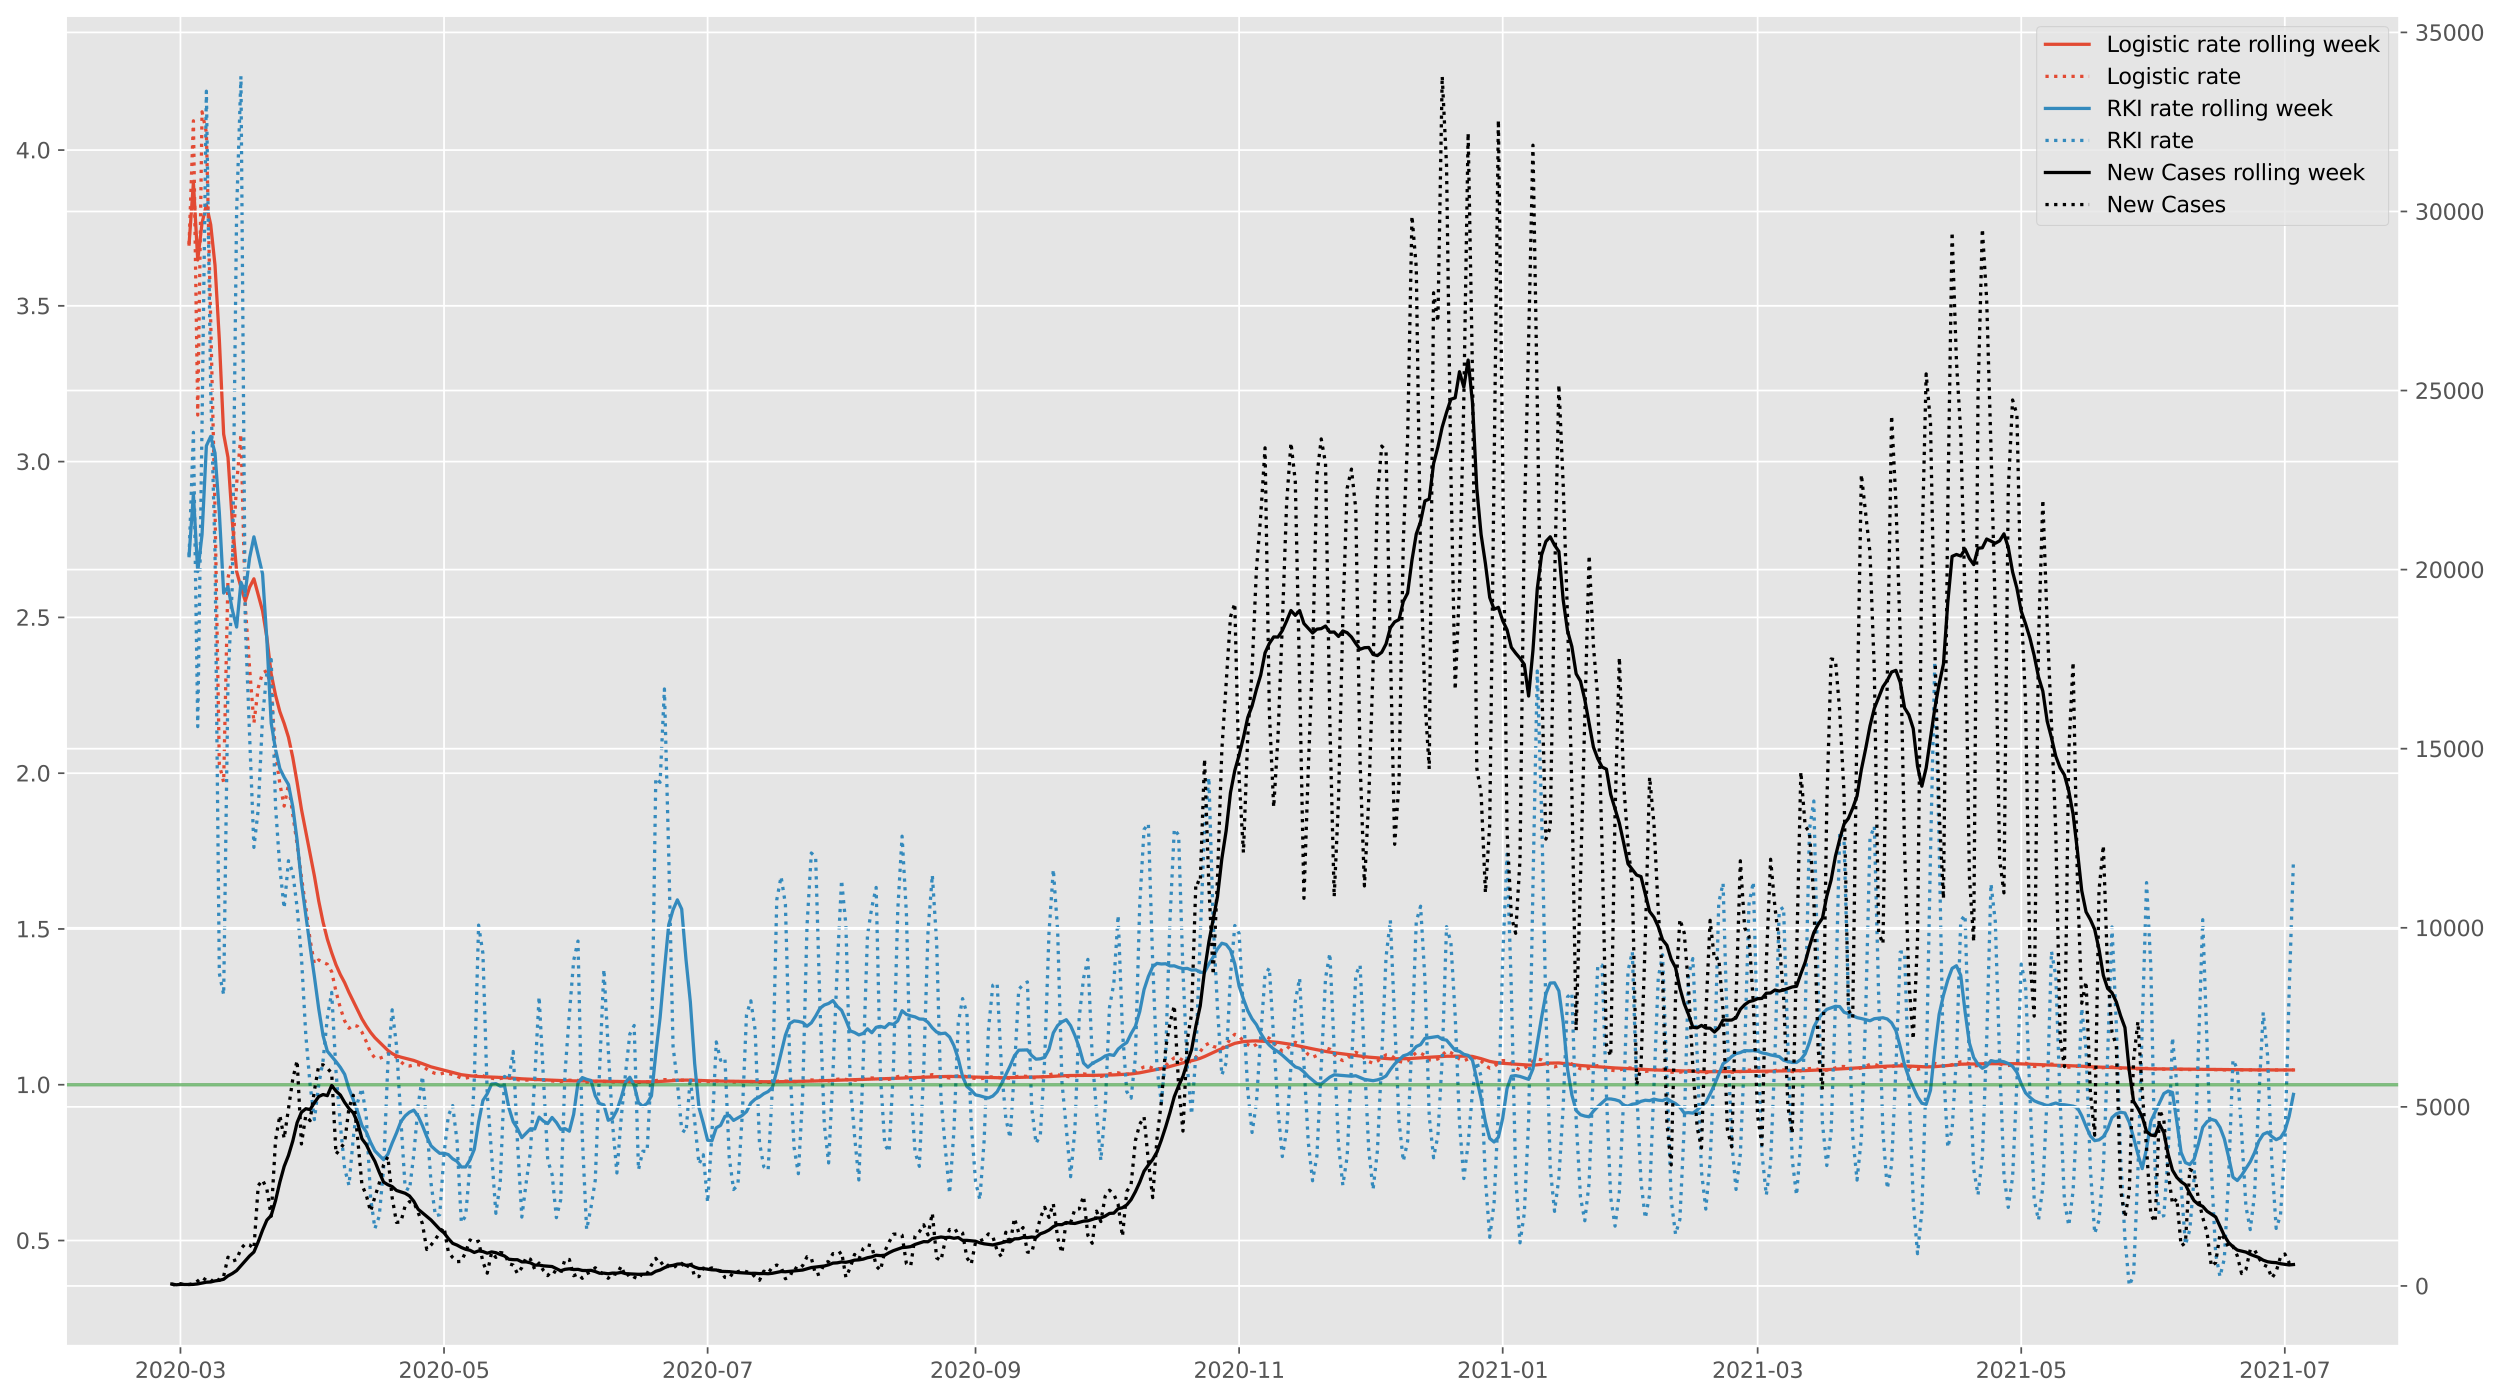 <?xml version="1.0" encoding="utf-8" standalone="no"?>
<!DOCTYPE svg PUBLIC "-//W3C//DTD SVG 1.1//EN"
  "http://www.w3.org/Graphics/SVG/1.1/DTD/svg11.dtd">
<svg height="640.398pt" version="1.1" viewBox="0 0 1145.086 640.398" width="1145.086pt" xmlns="http://www.w3.org/2000/svg" xmlns:xlink="http://www.w3.org/1999/xlink">
 <defs>
  <style type="text/css">*{stroke-linecap:butt;stroke-linejoin:round;}</style>
 </defs>
 <g id="figure_1">
  <g id="patch_1">
   <path d="M 0 640.398 
L 1145.086 640.398 
L 1145.086 0 
L 0 0 
z
" style="fill:#ffffff;"/>
  </g>
  <g id="axes_1">
   <g id="patch_2">
    <path d="M 30.103 616.52 
L 1099.073 616.52 
L 1099.073 7.2 
L 30.103 7.2 
z
" style="fill:#e5e5e5;"/>
   </g>
   <g id="matplotlib.axis_1">
    <g id="xtick_1">
     <g id="line2d_1">
      <path clip-path="url(#p38c936f8ba)" d="M 82.651 616.52 
L 82.651 7.2 
" style="fill:none;stroke:#ffffff;stroke-linecap:square;stroke-width:0.8;"/>
     </g>
     <g id="line2d_2">
      <defs>
       <path d="M 0 0 
L 0 3.5 
" id="m41f65541cb" style="stroke:#555555;stroke-width:0.8;"/>
      </defs>
      <g>
       <use style="fill:#555555;stroke:#555555;stroke-width:0.8;" x="82.651" xlink:href="#m41f65541cb" y="616.52"/>
      </g>
     </g>
     <g id="text_1">
      <!-- 2020-03 -->
      <g style="fill:#555555;" transform="translate(61.76 631.118)scale(0.1 -0.1)">
       <defs>
        <path d="M 1228 531 
L 3431 531 
L 3431 0 
L 469 0 
L 469 531 
Q 828 903 1448 1529 
Q 2069 2156 2228 2338 
Q 2531 2678 2651 2914 
Q 2772 3150 2772 3378 
Q 2772 3750 2511 3984 
Q 2250 4219 1831 4219 
Q 1534 4219 1204 4116 
Q 875 4013 500 3803 
L 500 4441 
Q 881 4594 1212 4672 
Q 1544 4750 1819 4750 
Q 2544 4750 2975 4387 
Q 3406 4025 3406 3419 
Q 3406 3131 3298 2873 
Q 3191 2616 2906 2266 
Q 2828 2175 2409 1742 
Q 1991 1309 1228 531 
z
" id="DejaVuSans-32" transform="scale(0.016)"/>
        <path d="M 2034 4250 
Q 1547 4250 1301 3770 
Q 1056 3291 1056 2328 
Q 1056 1369 1301 889 
Q 1547 409 2034 409 
Q 2525 409 2770 889 
Q 3016 1369 3016 2328 
Q 3016 3291 2770 3770 
Q 2525 4250 2034 4250 
z
M 2034 4750 
Q 2819 4750 3233 4129 
Q 3647 3509 3647 2328 
Q 3647 1150 3233 529 
Q 2819 -91 2034 -91 
Q 1250 -91 836 529 
Q 422 1150 422 2328 
Q 422 3509 836 4129 
Q 1250 4750 2034 4750 
z
" id="DejaVuSans-30" transform="scale(0.016)"/>
        <path d="M 313 2009 
L 1997 2009 
L 1997 1497 
L 313 1497 
L 313 2009 
z
" id="DejaVuSans-2d" transform="scale(0.016)"/>
        <path d="M 2597 2516 
Q 3050 2419 3304 2112 
Q 3559 1806 3559 1356 
Q 3559 666 3084 287 
Q 2609 -91 1734 -91 
Q 1441 -91 1130 -33 
Q 819 25 488 141 
L 488 750 
Q 750 597 1062 519 
Q 1375 441 1716 441 
Q 2309 441 2620 675 
Q 2931 909 2931 1356 
Q 2931 1769 2642 2001 
Q 2353 2234 1838 2234 
L 1294 2234 
L 1294 2753 
L 1863 2753 
Q 2328 2753 2575 2939 
Q 2822 3125 2822 3475 
Q 2822 3834 2567 4026 
Q 2313 4219 1838 4219 
Q 1578 4219 1281 4162 
Q 984 4106 628 3988 
L 628 4550 
Q 988 4650 1302 4700 
Q 1616 4750 1894 4750 
Q 2613 4750 3031 4423 
Q 3450 4097 3450 3541 
Q 3450 3153 3228 2886 
Q 3006 2619 2597 2516 
z
" id="DejaVuSans-33" transform="scale(0.016)"/>
       </defs>
       <use xlink:href="#DejaVuSans-32"/>
       <use x="63.623" xlink:href="#DejaVuSans-30"/>
       <use x="127.246" xlink:href="#DejaVuSans-32"/>
       <use x="190.869" xlink:href="#DejaVuSans-30"/>
       <use x="254.492" xlink:href="#DejaVuSans-2d"/>
       <use x="290.576" xlink:href="#DejaVuSans-30"/>
       <use x="354.199" xlink:href="#DejaVuSans-33"/>
      </g>
     </g>
    </g>
    <g id="xtick_2">
     <g id="line2d_3">
      <path clip-path="url(#p38c936f8ba)" d="M 203.383 616.52 
L 203.383 7.2 
" style="fill:none;stroke:#ffffff;stroke-linecap:square;stroke-width:0.8;"/>
     </g>
     <g id="line2d_4">
      <g>
       <use style="fill:#555555;stroke:#555555;stroke-width:0.8;" x="203.383" xlink:href="#m41f65541cb" y="616.52"/>
      </g>
     </g>
     <g id="text_2">
      <!-- 2020-05 -->
      <g style="fill:#555555;" transform="translate(182.491 631.118)scale(0.1 -0.1)">
       <defs>
        <path d="M 691 4666 
L 3169 4666 
L 3169 4134 
L 1269 4134 
L 1269 2991 
Q 1406 3038 1543 3061 
Q 1681 3084 1819 3084 
Q 2600 3084 3056 2656 
Q 3513 2228 3513 1497 
Q 3513 744 3044 326 
Q 2575 -91 1722 -91 
Q 1428 -91 1123 -41 
Q 819 9 494 109 
L 494 744 
Q 775 591 1075 516 
Q 1375 441 1709 441 
Q 2250 441 2565 725 
Q 2881 1009 2881 1497 
Q 2881 1984 2565 2268 
Q 2250 2553 1709 2553 
Q 1456 2553 1204 2497 
Q 953 2441 691 2322 
L 691 4666 
z
" id="DejaVuSans-35" transform="scale(0.016)"/>
       </defs>
       <use xlink:href="#DejaVuSans-32"/>
       <use x="63.623" xlink:href="#DejaVuSans-30"/>
       <use x="127.246" xlink:href="#DejaVuSans-32"/>
       <use x="190.869" xlink:href="#DejaVuSans-30"/>
       <use x="254.492" xlink:href="#DejaVuSans-2d"/>
       <use x="290.576" xlink:href="#DejaVuSans-30"/>
       <use x="354.199" xlink:href="#DejaVuSans-35"/>
      </g>
     </g>
    </g>
    <g id="xtick_3">
     <g id="line2d_5">
      <path clip-path="url(#p38c936f8ba)" d="M 324.114 616.52 
L 324.114 7.2 
" style="fill:none;stroke:#ffffff;stroke-linecap:square;stroke-width:0.8;"/>
     </g>
     <g id="line2d_6">
      <g>
       <use style="fill:#555555;stroke:#555555;stroke-width:0.8;" x="324.114" xlink:href="#m41f65541cb" y="616.52"/>
      </g>
     </g>
     <g id="text_3">
      <!-- 2020-07 -->
      <g style="fill:#555555;" transform="translate(303.223 631.118)scale(0.1 -0.1)">
       <defs>
        <path d="M 525 4666 
L 3525 4666 
L 3525 4397 
L 1831 0 
L 1172 0 
L 2766 4134 
L 525 4134 
L 525 4666 
z
" id="DejaVuSans-37" transform="scale(0.016)"/>
       </defs>
       <use xlink:href="#DejaVuSans-32"/>
       <use x="63.623" xlink:href="#DejaVuSans-30"/>
       <use x="127.246" xlink:href="#DejaVuSans-32"/>
       <use x="190.869" xlink:href="#DejaVuSans-30"/>
       <use x="254.492" xlink:href="#DejaVuSans-2d"/>
       <use x="290.576" xlink:href="#DejaVuSans-30"/>
       <use x="354.199" xlink:href="#DejaVuSans-37"/>
      </g>
     </g>
    </g>
    <g id="xtick_4">
     <g id="line2d_7">
      <path clip-path="url(#p38c936f8ba)" d="M 446.825 616.52 
L 446.825 7.2 
" style="fill:none;stroke:#ffffff;stroke-linecap:square;stroke-width:0.8;"/>
     </g>
     <g id="line2d_8">
      <g>
       <use style="fill:#555555;stroke:#555555;stroke-width:0.8;" x="446.825" xlink:href="#m41f65541cb" y="616.52"/>
      </g>
     </g>
     <g id="text_4">
      <!-- 2020-09 -->
      <g style="fill:#555555;" transform="translate(425.934 631.118)scale(0.1 -0.1)">
       <defs>
        <path d="M 703 97 
L 703 672 
Q 941 559 1184 500 
Q 1428 441 1663 441 
Q 2288 441 2617 861 
Q 2947 1281 2994 2138 
Q 2813 1869 2534 1725 
Q 2256 1581 1919 1581 
Q 1219 1581 811 2004 
Q 403 2428 403 3163 
Q 403 3881 828 4315 
Q 1253 4750 1959 4750 
Q 2769 4750 3195 4129 
Q 3622 3509 3622 2328 
Q 3622 1225 3098 567 
Q 2575 -91 1691 -91 
Q 1453 -91 1209 -44 
Q 966 3 703 97 
z
M 1959 2075 
Q 2384 2075 2632 2365 
Q 2881 2656 2881 3163 
Q 2881 3666 2632 3958 
Q 2384 4250 1959 4250 
Q 1534 4250 1286 3958 
Q 1038 3666 1038 3163 
Q 1038 2656 1286 2365 
Q 1534 2075 1959 2075 
z
" id="DejaVuSans-39" transform="scale(0.016)"/>
       </defs>
       <use xlink:href="#DejaVuSans-32"/>
       <use x="63.623" xlink:href="#DejaVuSans-30"/>
       <use x="127.246" xlink:href="#DejaVuSans-32"/>
       <use x="190.869" xlink:href="#DejaVuSans-30"/>
       <use x="254.492" xlink:href="#DejaVuSans-2d"/>
       <use x="290.576" xlink:href="#DejaVuSans-30"/>
       <use x="354.199" xlink:href="#DejaVuSans-39"/>
      </g>
     </g>
    </g>
    <g id="xtick_5">
     <g id="line2d_9">
      <path clip-path="url(#p38c936f8ba)" d="M 567.557 616.52 
L 567.557 7.2 
" style="fill:none;stroke:#ffffff;stroke-linecap:square;stroke-width:0.8;"/>
     </g>
     <g id="line2d_10">
      <g>
       <use style="fill:#555555;stroke:#555555;stroke-width:0.8;" x="567.557" xlink:href="#m41f65541cb" y="616.52"/>
      </g>
     </g>
     <g id="text_5">
      <!-- 2020-11 -->
      <g style="fill:#555555;" transform="translate(546.666 631.118)scale(0.1 -0.1)">
       <defs>
        <path d="M 794 531 
L 1825 531 
L 1825 4091 
L 703 3866 
L 703 4441 
L 1819 4666 
L 2450 4666 
L 2450 531 
L 3481 531 
L 3481 0 
L 794 0 
L 794 531 
z
" id="DejaVuSans-31" transform="scale(0.016)"/>
       </defs>
       <use xlink:href="#DejaVuSans-32"/>
       <use x="63.623" xlink:href="#DejaVuSans-30"/>
       <use x="127.246" xlink:href="#DejaVuSans-32"/>
       <use x="190.869" xlink:href="#DejaVuSans-30"/>
       <use x="254.492" xlink:href="#DejaVuSans-2d"/>
       <use x="290.576" xlink:href="#DejaVuSans-31"/>
       <use x="354.199" xlink:href="#DejaVuSans-31"/>
      </g>
     </g>
    </g>
    <g id="xtick_6">
     <g id="line2d_11">
      <path clip-path="url(#p38c936f8ba)" d="M 688.289 616.52 
L 688.289 7.2 
" style="fill:none;stroke:#ffffff;stroke-linecap:square;stroke-width:0.8;"/>
     </g>
     <g id="line2d_12">
      <g>
       <use style="fill:#555555;stroke:#555555;stroke-width:0.8;" x="688.289" xlink:href="#m41f65541cb" y="616.52"/>
      </g>
     </g>
     <g id="text_6">
      <!-- 2021-01 -->
      <g style="fill:#555555;" transform="translate(667.397 631.118)scale(0.1 -0.1)">
       <use xlink:href="#DejaVuSans-32"/>
       <use x="63.623" xlink:href="#DejaVuSans-30"/>
       <use x="127.246" xlink:href="#DejaVuSans-32"/>
       <use x="190.869" xlink:href="#DejaVuSans-31"/>
       <use x="254.492" xlink:href="#DejaVuSans-2d"/>
       <use x="290.576" xlink:href="#DejaVuSans-30"/>
       <use x="354.199" xlink:href="#DejaVuSans-31"/>
      </g>
     </g>
    </g>
    <g id="xtick_7">
     <g id="line2d_13">
      <path clip-path="url(#p38c936f8ba)" d="M 805.062 616.52 
L 805.062 7.2 
" style="fill:none;stroke:#ffffff;stroke-linecap:square;stroke-width:0.8;"/>
     </g>
     <g id="line2d_14">
      <g>
       <use style="fill:#555555;stroke:#555555;stroke-width:0.8;" x="805.062" xlink:href="#m41f65541cb" y="616.52"/>
      </g>
     </g>
     <g id="text_7">
      <!-- 2021-03 -->
      <g style="fill:#555555;" transform="translate(784.17 631.118)scale(0.1 -0.1)">
       <use xlink:href="#DejaVuSans-32"/>
       <use x="63.623" xlink:href="#DejaVuSans-30"/>
       <use x="127.246" xlink:href="#DejaVuSans-32"/>
       <use x="190.869" xlink:href="#DejaVuSans-31"/>
       <use x="254.492" xlink:href="#DejaVuSans-2d"/>
       <use x="290.576" xlink:href="#DejaVuSans-30"/>
       <use x="354.199" xlink:href="#DejaVuSans-33"/>
      </g>
     </g>
    </g>
    <g id="xtick_8">
     <g id="line2d_15">
      <path clip-path="url(#p38c936f8ba)" d="M 925.794 616.52 
L 925.794 7.2 
" style="fill:none;stroke:#ffffff;stroke-linecap:square;stroke-width:0.8;"/>
     </g>
     <g id="line2d_16">
      <g>
       <use style="fill:#555555;stroke:#555555;stroke-width:0.8;" x="925.794" xlink:href="#m41f65541cb" y="616.52"/>
      </g>
     </g>
     <g id="text_8">
      <!-- 2021-05 -->
      <g style="fill:#555555;" transform="translate(904.902 631.118)scale(0.1 -0.1)">
       <use xlink:href="#DejaVuSans-32"/>
       <use x="63.623" xlink:href="#DejaVuSans-30"/>
       <use x="127.246" xlink:href="#DejaVuSans-32"/>
       <use x="190.869" xlink:href="#DejaVuSans-31"/>
       <use x="254.492" xlink:href="#DejaVuSans-2d"/>
       <use x="290.576" xlink:href="#DejaVuSans-30"/>
       <use x="354.199" xlink:href="#DejaVuSans-35"/>
      </g>
     </g>
    </g>
    <g id="xtick_9">
     <g id="line2d_17">
      <path clip-path="url(#p38c936f8ba)" d="M 1046.525 616.52 
L 1046.525 7.2 
" style="fill:none;stroke:#ffffff;stroke-linecap:square;stroke-width:0.8;"/>
     </g>
     <g id="line2d_18">
      <g>
       <use style="fill:#555555;stroke:#555555;stroke-width:0.8;" x="1046.525" xlink:href="#m41f65541cb" y="616.52"/>
      </g>
     </g>
     <g id="text_9">
      <!-- 2021-07 -->
      <g style="fill:#555555;" transform="translate(1025.634 631.118)scale(0.1 -0.1)">
       <use xlink:href="#DejaVuSans-32"/>
       <use x="63.623" xlink:href="#DejaVuSans-30"/>
       <use x="127.246" xlink:href="#DejaVuSans-32"/>
       <use x="190.869" xlink:href="#DejaVuSans-31"/>
       <use x="254.492" xlink:href="#DejaVuSans-2d"/>
       <use x="290.576" xlink:href="#DejaVuSans-30"/>
       <use x="354.199" xlink:href="#DejaVuSans-37"/>
      </g>
     </g>
    </g>
   </g>
   <g id="matplotlib.axis_2">
    <g id="ytick_1">
     <g id="line2d_19">
      <path clip-path="url(#p38c936f8ba)" d="M 30.103 568.207 
L 1099.073 568.207 
" style="fill:none;stroke:#ffffff;stroke-linecap:square;stroke-width:0.8;"/>
     </g>
     <g id="line2d_20">
      <defs>
       <path d="M 0 0 
L -3.5 0 
" id="m5d69daba8c" style="stroke:#555555;stroke-width:0.8;"/>
      </defs>
      <g>
       <use style="fill:#555555;stroke:#555555;stroke-width:0.8;" x="30.103" xlink:href="#m5d69daba8c" y="568.207"/>
      </g>
     </g>
     <g id="text_10">
      <!-- 0.5 -->
      <g style="fill:#555555;" transform="translate(7.2 572.006)scale(0.1 -0.1)">
       <defs>
        <path d="M 684 794 
L 1344 794 
L 1344 0 
L 684 0 
L 684 794 
z
" id="DejaVuSans-2e" transform="scale(0.016)"/>
       </defs>
       <use xlink:href="#DejaVuSans-30"/>
       <use x="63.623" xlink:href="#DejaVuSans-2e"/>
       <use x="95.41" xlink:href="#DejaVuSans-35"/>
      </g>
     </g>
    </g>
    <g id="ytick_2">
     <g id="line2d_21">
      <path clip-path="url(#p38c936f8ba)" d="M 30.103 496.852 
L 1099.073 496.852 
" style="fill:none;stroke:#ffffff;stroke-linecap:square;stroke-width:0.8;"/>
     </g>
     <g id="line2d_22">
      <g>
       <use style="fill:#555555;stroke:#555555;stroke-width:0.8;" x="30.103" xlink:href="#m5d69daba8c" y="496.852"/>
      </g>
     </g>
     <g id="text_11">
      <!-- 1.0 -->
      <g style="fill:#555555;" transform="translate(7.2 500.652)scale(0.1 -0.1)">
       <use xlink:href="#DejaVuSans-31"/>
       <use x="63.623" xlink:href="#DejaVuSans-2e"/>
       <use x="95.41" xlink:href="#DejaVuSans-30"/>
      </g>
     </g>
    </g>
    <g id="ytick_3">
     <g id="line2d_23">
      <path clip-path="url(#p38c936f8ba)" d="M 30.103 425.498 
L 1099.073 425.498 
" style="fill:none;stroke:#ffffff;stroke-linecap:square;stroke-width:0.8;"/>
     </g>
     <g id="line2d_24">
      <g>
       <use style="fill:#555555;stroke:#555555;stroke-width:0.8;" x="30.103" xlink:href="#m5d69daba8c" y="425.498"/>
      </g>
     </g>
     <g id="text_12">
      <!-- 1.5 -->
      <g style="fill:#555555;" transform="translate(7.2 429.297)scale(0.1 -0.1)">
       <use xlink:href="#DejaVuSans-31"/>
       <use x="63.623" xlink:href="#DejaVuSans-2e"/>
       <use x="95.41" xlink:href="#DejaVuSans-35"/>
      </g>
     </g>
    </g>
    <g id="ytick_4">
     <g id="line2d_25">
      <path clip-path="url(#p38c936f8ba)" d="M 30.103 354.143 
L 1099.073 354.143 
" style="fill:none;stroke:#ffffff;stroke-linecap:square;stroke-width:0.8;"/>
     </g>
     <g id="line2d_26">
      <g>
       <use style="fill:#555555;stroke:#555555;stroke-width:0.8;" x="30.103" xlink:href="#m5d69daba8c" y="354.143"/>
      </g>
     </g>
     <g id="text_13">
      <!-- 2.0 -->
      <g style="fill:#555555;" transform="translate(7.2 357.943)scale(0.1 -0.1)">
       <use xlink:href="#DejaVuSans-32"/>
       <use x="63.623" xlink:href="#DejaVuSans-2e"/>
       <use x="95.41" xlink:href="#DejaVuSans-30"/>
      </g>
     </g>
    </g>
    <g id="ytick_5">
     <g id="line2d_27">
      <path clip-path="url(#p38c936f8ba)" d="M 30.103 282.789 
L 1099.073 282.789 
" style="fill:none;stroke:#ffffff;stroke-linecap:square;stroke-width:0.8;"/>
     </g>
     <g id="line2d_28">
      <g>
       <use style="fill:#555555;stroke:#555555;stroke-width:0.8;" x="30.103" xlink:href="#m5d69daba8c" y="282.789"/>
      </g>
     </g>
     <g id="text_14">
      <!-- 2.5 -->
      <g style="fill:#555555;" transform="translate(7.2 286.588)scale(0.1 -0.1)">
       <use xlink:href="#DejaVuSans-32"/>
       <use x="63.623" xlink:href="#DejaVuSans-2e"/>
       <use x="95.41" xlink:href="#DejaVuSans-35"/>
      </g>
     </g>
    </g>
    <g id="ytick_6">
     <g id="line2d_29">
      <path clip-path="url(#p38c936f8ba)" d="M 30.103 211.434 
L 1099.073 211.434 
" style="fill:none;stroke:#ffffff;stroke-linecap:square;stroke-width:0.8;"/>
     </g>
     <g id="line2d_30">
      <g>
       <use style="fill:#555555;stroke:#555555;stroke-width:0.8;" x="30.103" xlink:href="#m5d69daba8c" y="211.434"/>
      </g>
     </g>
     <g id="text_15">
      <!-- 3.0 -->
      <g style="fill:#555555;" transform="translate(7.2 215.233)scale(0.1 -0.1)">
       <use xlink:href="#DejaVuSans-33"/>
       <use x="63.623" xlink:href="#DejaVuSans-2e"/>
       <use x="95.41" xlink:href="#DejaVuSans-30"/>
      </g>
     </g>
    </g>
    <g id="ytick_7">
     <g id="line2d_31">
      <path clip-path="url(#p38c936f8ba)" d="M 30.103 140.08 
L 1099.073 140.08 
" style="fill:none;stroke:#ffffff;stroke-linecap:square;stroke-width:0.8;"/>
     </g>
     <g id="line2d_32">
      <g>
       <use style="fill:#555555;stroke:#555555;stroke-width:0.8;" x="30.103" xlink:href="#m5d69daba8c" y="140.08"/>
      </g>
     </g>
     <g id="text_16">
      <!-- 3.5 -->
      <g style="fill:#555555;" transform="translate(7.2 143.879)scale(0.1 -0.1)">
       <use xlink:href="#DejaVuSans-33"/>
       <use x="63.623" xlink:href="#DejaVuSans-2e"/>
       <use x="95.41" xlink:href="#DejaVuSans-35"/>
      </g>
     </g>
    </g>
    <g id="ytick_8">
     <g id="line2d_33">
      <path clip-path="url(#p38c936f8ba)" d="M 30.103 68.725 
L 1099.073 68.725 
" style="fill:none;stroke:#ffffff;stroke-linecap:square;stroke-width:0.8;"/>
     </g>
     <g id="line2d_34">
      <g>
       <use style="fill:#555555;stroke:#555555;stroke-width:0.8;" x="30.103" xlink:href="#m5d69daba8c" y="68.725"/>
      </g>
     </g>
     <g id="text_17">
      <!-- 4.0 -->
      <g style="fill:#555555;" transform="translate(7.2 72.524)scale(0.1 -0.1)">
       <defs>
        <path d="M 2419 4116 
L 825 1625 
L 2419 1625 
L 2419 4116 
z
M 2253 4666 
L 3047 4666 
L 3047 1625 
L 3713 1625 
L 3713 1100 
L 3047 1100 
L 3047 0 
L 2419 0 
L 2419 1100 
L 313 1100 
L 313 1709 
L 2253 4666 
z
" id="DejaVuSans-34" transform="scale(0.016)"/>
       </defs>
       <use xlink:href="#DejaVuSans-34"/>
       <use x="63.623" xlink:href="#DejaVuSans-2e"/>
       <use x="95.41" xlink:href="#DejaVuSans-30"/>
      </g>
     </g>
    </g>
   </g>
   <g id="line2d_35">
    <path clip-path="url(#p38c936f8ba)" d="M 86.61 111.806 
L 88.589 83.575 
L 90.568 119.077 
L 92.547 102.115 
L 94.526 93.834 
L 96.506 102.902 
L 98.485 121.515 
L 100.464 155.56 
L 102.443 198.834 
L 104.422 209.5 
L 106.402 238.739 
L 108.381 261.731 
L 110.36 268.972 
L 112.339 275.284 
L 114.318 268.983 
L 116.298 265.124 
L 120.256 279.786 
L 122.235 292.009 
L 124.214 308.665 
L 126.194 318.372 
L 128.173 325.932 
L 130.152 331.354 
L 132.131 337.698 
L 134.11 346.989 
L 136.09 358.347 
L 138.069 370.665 
L 144.007 401.23 
L 145.986 412.692 
L 147.965 422.354 
L 149.944 430.2 
L 151.923 436.386 
L 153.903 441.924 
L 155.882 446.381 
L 157.861 450.109 
L 159.84 454.575 
L 165.778 466.687 
L 167.757 469.956 
L 169.736 472.87 
L 171.715 475.294 
L 177.653 481.122 
L 179.632 482.559 
L 181.611 483.592 
L 183.591 484.2 
L 189.528 485.723 
L 197.445 488.658 
L 211.3 492.247 
L 215.258 492.751 
L 219.216 493.08 
L 233.071 493.671 
L 239.008 494.137 
L 246.925 494.507 
L 258.801 495.003 
L 262.759 495.081 
L 266.717 495.08 
L 288.489 495.435 
L 298.385 495.514 
L 304.322 495.229 
L 310.26 494.812 
L 314.218 494.723 
L 318.177 494.786 
L 326.094 495.112 
L 353.803 495.508 
L 371.615 495.173 
L 413.179 493.809 
L 429.012 493.176 
L 434.95 493.035 
L 442.867 493.231 
L 458.701 493.671 
L 480.472 493.131 
L 486.409 492.754 
L 490.368 492.618 
L 502.243 492.523 
L 510.16 492.342 
L 518.077 491.887 
L 522.035 491.372 
L 529.952 489.801 
L 533.91 489.023 
L 537.869 487.914 
L 541.827 486.837 
L 547.765 485.355 
L 549.744 484.734 
L 551.723 483.931 
L 557.661 481.167 
L 561.619 479.483 
L 565.578 477.896 
L 569.536 477.078 
L 573.495 476.807 
L 575.474 476.763 
L 581.411 477.096 
L 585.37 477.44 
L 591.307 478.349 
L 601.203 480.407 
L 607.141 481.57 
L 611.1 482.202 
L 626.933 484.213 
L 636.829 484.978 
L 644.746 484.894 
L 650.684 484.537 
L 654.642 484.255 
L 662.559 483.798 
L 672.455 483.737 
L 674.434 483.885 
L 678.393 484.908 
L 682.351 486.163 
L 684.33 486.542 
L 688.289 487.029 
L 700.164 487.832 
L 702.143 487.872 
L 706.101 487.535 
L 710.06 486.945 
L 714.018 486.874 
L 717.977 487.299 
L 723.914 488.039 
L 739.748 489.155 
L 755.582 489.962 
L 781.311 490.908 
L 797.145 490.773 
L 818.916 490.498 
L 826.833 490.375 
L 838.708 489.833 
L 864.438 488.341 
L 870.376 488.21 
L 876.313 488.376 
L 882.251 488.66 
L 886.209 488.575 
L 892.147 488.035 
L 898.085 487.439 
L 902.043 487.346 
L 911.939 487.223 
L 923.814 487.217 
L 939.648 487.848 
L 947.565 488.107 
L 953.502 488.376 
L 959.44 488.7 
L 979.232 489.359 
L 985.17 489.551 
L 1034.65 490.053 
L 1050.484 490.086 
L 1050.484 490.086 
" style="fill:none;stroke:#e24a33;stroke-linecap:square;stroke-width:1.5;"/>
   </g>
   <g id="line2d_36">
    <path clip-path="url(#p38c936f8ba)" d="M 86.61 111.806 
L 88.589 55.344 
L 90.568 190.082 
L 92.547 51.227 
L 94.526 60.71 
L 98.485 233.192 
L 100.464 350.119 
L 102.443 358.267 
L 104.422 264.742 
L 106.402 255.899 
L 108.381 221.656 
L 110.36 198.932 
L 112.339 277.371 
L 114.318 306.017 
L 116.298 331.249 
L 118.277 315.075 
L 120.256 308.204 
L 122.235 307.212 
L 124.214 315.53 
L 126.194 345.318 
L 128.173 358.939 
L 130.152 369.201 
L 132.131 359.481 
L 136.09 386.714 
L 138.069 401.758 
L 140.048 415.431 
L 142.027 430.469 
L 144.007 441.515 
L 145.986 439.712 
L 147.965 440.877 
L 149.944 441.64 
L 151.923 445.06 
L 153.903 454.192 
L 155.882 461.671 
L 157.861 467.608 
L 159.84 470.978 
L 161.819 469.492 
L 163.799 470.103 
L 165.778 472.763 
L 167.757 477.075 
L 169.736 482.068 
L 171.715 484.576 
L 173.695 484.8 
L 175.674 484.058 
L 177.653 482.516 
L 179.632 482.817 
L 181.611 484.312 
L 183.591 486.323 
L 185.57 488.016 
L 187.549 488.271 
L 189.528 487.804 
L 191.508 487.641 
L 193.487 488.266 
L 195.466 489.684 
L 197.445 490.924 
L 199.424 491.702 
L 201.404 491.995 
L 203.383 491.45 
L 205.362 491.668 
L 207.341 492.17 
L 209.32 492.928 
L 211.3 493.813 
L 213.279 493.825 
L 219.216 492.47 
L 221.196 492.735 
L 223.175 493.562 
L 225.154 493.818 
L 227.133 494.222 
L 229.112 494.004 
L 231.092 493.539 
L 235.05 494.008 
L 237.029 494.512 
L 239.008 494.853 
L 246.925 494.393 
L 250.884 495.076 
L 252.863 495.101 
L 254.842 495.328 
L 256.821 495.393 
L 258.801 495.031 
L 260.78 494.789 
L 264.738 494.871 
L 268.697 495.613 
L 272.655 495.393 
L 274.634 495.241 
L 278.593 495.419 
L 282.551 495.615 
L 284.53 495.418 
L 288.489 495.387 
L 290.468 495.444 
L 292.447 495.727 
L 298.385 495.383 
L 300.364 494.939 
L 304.322 494.511 
L 306.302 494.549 
L 308.281 494.759 
L 316.198 494.737 
L 320.156 495.268 
L 322.135 495.255 
L 324.114 495.422 
L 328.073 495.105 
L 332.031 495.333 
L 334.01 495.544 
L 337.969 495.606 
L 341.927 495.331 
L 345.886 495.451 
L 347.865 495.658 
L 351.823 495.667 
L 357.761 495.075 
L 365.678 495.491 
L 367.657 495.231 
L 369.636 494.83 
L 371.615 494.65 
L 379.532 495.128 
L 383.491 494.345 
L 385.47 494.127 
L 389.428 494.72 
L 391.407 494.72 
L 393.387 494.872 
L 395.366 494.324 
L 397.345 493.893 
L 399.324 493.737 
L 401.304 493.872 
L 403.283 494.293 
L 405.262 494.423 
L 407.241 494.363 
L 411.2 493.109 
L 413.179 492.826 
L 415.158 493.239 
L 417.137 493.834 
L 421.096 493.84 
L 423.075 493.151 
L 425.054 492.604 
L 427.033 492.215 
L 429.012 492.701 
L 430.992 493.351 
L 432.971 493.461 
L 434.95 493.767 
L 438.908 492.807 
L 440.888 492.702 
L 444.846 493.763 
L 448.804 494.135 
L 450.784 493.829 
L 452.763 493.335 
L 454.742 493.254 
L 456.721 493.425 
L 458.701 493.728 
L 460.68 493.715 
L 462.659 493.844 
L 464.638 493.333 
L 466.617 492.958 
L 468.597 492.902 
L 470.576 493.045 
L 472.555 493.609 
L 474.534 493.666 
L 476.513 493.53 
L 478.493 492.849 
L 482.451 491.845 
L 484.43 492.178 
L 486.409 492.896 
L 488.389 492.968 
L 490.368 493.274 
L 492.347 492.865 
L 494.326 492.226 
L 496.305 491.89 
L 498.285 492.103 
L 500.264 492.623 
L 502.243 492.681 
L 504.222 493.07 
L 506.202 492.531 
L 508.181 491.799 
L 512.139 491.378 
L 514.118 491.969 
L 516.098 492.02 
L 518.077 491.925 
L 520.056 491.099 
L 522.035 489.622 
L 524.014 488.688 
L 525.994 488.446 
L 527.973 489.279 
L 529.952 489.551 
L 531.931 489.457 
L 533.91 488.119 
L 535.89 486.023 
L 537.869 484.524 
L 539.848 484.498 
L 541.827 485.69 
L 545.786 486.393 
L 547.765 484.266 
L 549.744 481.678 
L 551.723 478.901 
L 553.702 477.874 
L 555.682 479.334 
L 559.64 480.182 
L 561.619 478.691 
L 563.599 475.721 
L 565.578 473.753 
L 567.557 474.684 
L 569.536 476.798 
L 571.515 478.44 
L 573.495 479.559 
L 575.474 478.386 
L 577.453 476.249 
L 579.432 474.673 
L 581.411 475.568 
L 583.391 477.811 
L 585.37 479.837 
L 587.349 481.479 
L 589.328 480.503 
L 591.307 478.576 
L 593.287 477.417 
L 595.266 478.172 
L 597.245 480.859 
L 599.224 483.039 
L 601.203 484.28 
L 603.183 483.443 
L 605.162 481.251 
L 607.141 479.945 
L 609.12 480.553 
L 611.1 482.902 
L 613.079 484.864 
L 615.058 485.786 
L 617.037 484.879 
L 619.016 483.1 
L 620.996 481.984 
L 622.975 482.814 
L 624.954 484.701 
L 626.933 486.231 
L 628.912 487.006 
L 630.892 486.046 
L 632.871 484.411 
L 634.85 483.184 
L 636.829 483.269 
L 640.788 486.132 
L 642.767 486.583 
L 644.746 485.931 
L 646.725 483.819 
L 648.704 482.151 
L 650.684 482.398 
L 652.663 483.453 
L 654.642 485.447 
L 656.621 485.672 
L 658.6 485.017 
L 662.559 481.424 
L 664.538 482.161 
L 666.517 483.423 
L 668.497 485.078 
L 670.476 485.873 
L 674.434 484.217 
L 676.413 484.797 
L 678.393 485.946 
L 680.372 488.035 
L 682.351 489.247 
L 684.33 488.531 
L 686.309 486.847 
L 688.289 485.796 
L 690.268 485.852 
L 692.247 486.988 
L 694.226 489.023 
L 696.205 489.986 
L 698.185 489.264 
L 700.164 487.913 
L 702.143 486.076 
L 704.122 485.035 
L 706.101 485.447 
L 708.081 486.647 
L 710.06 488.231 
L 712.039 488.656 
L 714.018 488.024 
L 715.998 487.265 
L 717.977 486.826 
L 719.956 487.293 
L 721.935 488.688 
L 723.914 489.523 
L 725.894 489.724 
L 727.873 489.241 
L 729.852 488.453 
L 731.831 488.088 
L 733.81 488.368 
L 735.79 489.36 
L 737.769 490.176 
L 739.748 490.396 
L 741.727 490.016 
L 745.686 489.085 
L 747.665 489.225 
L 749.644 490.048 
L 751.623 490.584 
L 753.602 490.753 
L 755.582 490.539 
L 757.561 490.039 
L 759.54 489.74 
L 761.519 489.809 
L 765.478 491.075 
L 767.457 491.223 
L 769.436 491.107 
L 773.395 490.419 
L 775.374 490.541 
L 779.332 491.293 
L 781.311 491.335 
L 787.249 490.408 
L 789.228 490.393 
L 793.187 491.083 
L 795.166 491.146 
L 799.124 490.509 
L 801.103 490.134 
L 803.083 490.135 
L 807.041 490.94 
L 809.02 490.975 
L 812.979 490.349 
L 814.958 489.997 
L 816.937 490.046 
L 820.896 490.835 
L 822.875 490.849 
L 826.833 489.98 
L 828.812 489.466 
L 830.792 489.361 
L 834.75 490.244 
L 836.729 490.185 
L 838.708 489.777 
L 842.667 488.503 
L 844.646 488.479 
L 848.604 489.609 
L 850.584 489.607 
L 852.563 489.083 
L 856.521 487.54 
L 858.5 487.459 
L 862.459 488.835 
L 864.438 489.009 
L 866.417 488.602 
L 868.396 487.934 
L 870.376 487.459 
L 872.355 487.718 
L 876.313 489.349 
L 878.293 489.781 
L 880.272 489.331 
L 884.23 487.507 
L 886.209 487.071 
L 888.189 487.438 
L 890.168 488.187 
L 892.147 488.292 
L 898.085 486.365 
L 900.064 486.486 
L 904.022 488.168 
L 906.001 488.094 
L 907.981 487.569 
L 911.939 486.093 
L 913.918 486.38 
L 917.877 487.983 
L 919.856 488.015 
L 921.835 487.715 
L 923.814 487.12 
L 925.794 486.739 
L 927.773 487 
L 931.731 488.448 
L 933.71 488.466 
L 935.69 488.188 
L 939.648 487.377 
L 941.627 487.602 
L 943.606 488.252 
L 945.586 488.781 
L 947.565 488.793 
L 951.523 488.361 
L 953.502 488.275 
L 955.482 488.537 
L 957.461 489.038 
L 959.44 489.332 
L 967.357 488.721 
L 969.336 488.891 
L 971.315 489.287 
L 975.274 489.747 
L 977.253 489.752 
L 981.211 489.393 
L 983.191 489.337 
L 989.128 489.749 
L 995.066 489.631 
L 1001.003 489.945 
L 1008.92 489.775 
L 1018.816 490.04 
L 1024.754 490.019 
L 1032.671 490.076 
L 1040.588 490.1 
L 1048.504 490.07 
L 1050.484 490.058 
L 1050.484 490.058 
" style="fill:none;stroke:#e24a33;stroke-dasharray:1.5,2.475;stroke-dashoffset:0;stroke-width:1.5;"/>
   </g>
   <g id="line2d_37">
    <path clip-path="url(#p38c936f8ba)" d="M 86.61 254.516 
L 88.589 226.286 
L 90.568 261.788 
L 92.547 244.826 
L 94.526 204.217 
L 96.506 199.894 
L 98.485 207.517 
L 100.464 234.849 
L 102.443 271.647 
L 104.422 268.74 
L 106.402 279.349 
L 108.381 287.202 
L 110.36 266.718 
L 112.339 271.278 
L 114.318 255.549 
L 116.298 245.904 
L 120.256 262.824 
L 122.235 293.032 
L 124.214 331.202 
L 126.194 343.203 
L 128.173 352.019 
L 130.152 356.001 
L 132.131 359.355 
L 134.11 369.558 
L 136.09 384.912 
L 138.069 404.383 
L 142.027 433.519 
L 144.007 447.347 
L 145.986 462.022 
L 147.965 474.318 
L 149.944 481.51 
L 153.903 486.249 
L 155.882 488.869 
L 157.861 492.072 
L 159.84 498.636 
L 161.819 503.695 
L 163.799 509.244 
L 165.778 515.515 
L 167.757 518.454 
L 169.736 523.218 
L 171.715 527.147 
L 175.674 531.192 
L 177.653 528.695 
L 179.632 523.56 
L 181.611 518.932 
L 183.591 513.794 
L 185.57 511.135 
L 187.549 509.426 
L 189.528 508.483 
L 191.508 511.204 
L 193.487 515.548 
L 195.466 520.613 
L 197.445 524.828 
L 199.424 526.654 
L 201.404 528.262 
L 203.383 528.213 
L 205.362 528.858 
L 207.341 530.78 
L 209.32 531.935 
L 211.3 534.505 
L 213.279 534.523 
L 215.258 531.312 
L 217.237 526.452 
L 219.216 513.996 
L 221.196 504.048 
L 223.175 501.015 
L 225.154 496.525 
L 227.133 496.344 
L 229.112 497.478 
L 231.092 497.28 
L 233.071 507.368 
L 235.05 513.776 
L 237.029 516.946 
L 239.008 521.072 
L 242.967 517.02 
L 244.946 517.092 
L 246.925 511.682 
L 248.905 513.502 
L 250.884 514.627 
L 252.863 511.847 
L 254.842 514.115 
L 256.821 517.268 
L 258.801 516.956 
L 260.78 518.12 
L 262.759 510.343 
L 264.738 496.02 
L 266.717 493.576 
L 268.697 494.359 
L 270.676 494.893 
L 272.655 501.917 
L 274.634 505.479 
L 276.613 506.059 
L 278.593 513.119 
L 280.572 512.262 
L 282.551 508.554 
L 284.53 502.686 
L 286.509 495.706 
L 288.489 493.427 
L 290.468 497.104 
L 292.447 505.003 
L 294.426 506.776 
L 296.406 505.376 
L 298.385 501.937 
L 300.364 482.623 
L 302.343 466.149 
L 304.322 444.13 
L 306.302 423.568 
L 308.281 416.711 
L 310.26 412.181 
L 312.239 416.385 
L 314.218 439.567 
L 316.198 458.895 
L 318.177 487.117 
L 320.156 507.312 
L 322.135 514.404 
L 324.114 522.261 
L 326.094 522.509 
L 328.073 516.582 
L 330.052 515.442 
L 332.031 511.355 
L 334.01 510.913 
L 335.99 513.182 
L 339.948 510.913 
L 341.927 509.131 
L 343.906 505.246 
L 345.886 503.437 
L 347.865 502.458 
L 349.844 500.966 
L 351.823 499.986 
L 353.803 498.032 
L 355.782 490.52 
L 359.74 474.14 
L 361.719 468.869 
L 363.699 467.607 
L 365.678 467.836 
L 367.657 468.335 
L 369.636 470.033 
L 371.615 468.497 
L 373.595 465.41 
L 375.574 461.829 
L 377.553 460.33 
L 379.532 459.625 
L 381.511 458.295 
L 383.491 460.976 
L 385.47 462.75 
L 387.449 467.208 
L 389.428 472.169 
L 391.407 472.908 
L 393.387 474.022 
L 395.366 473.334 
L 397.345 471.243 
L 399.324 473.011 
L 401.304 470.546 
L 403.283 470.113 
L 405.262 470.694 
L 407.241 468.85 
L 409.22 469.197 
L 411.2 467.583 
L 413.179 462.94 
L 415.158 464.633 
L 417.137 465.301 
L 419.116 465.77 
L 421.096 466.723 
L 423.075 466.831 
L 425.054 468.263 
L 427.033 470.799 
L 429.012 472.714 
L 430.992 473.443 
L 432.971 473.206 
L 434.95 474.985 
L 436.929 478.96 
L 438.908 484.923 
L 440.888 493.014 
L 442.867 497.648 
L 444.846 499.324 
L 446.825 501.495 
L 448.804 501.905 
L 450.784 502.511 
L 452.763 502.898 
L 454.742 502.026 
L 456.721 500.048 
L 458.701 496.424 
L 462.659 488.228 
L 464.638 483.617 
L 466.617 481.014 
L 470.576 480.891 
L 472.555 483.48 
L 474.534 485.142 
L 476.513 484.958 
L 478.493 484.329 
L 480.472 480.643 
L 482.451 473.097 
L 484.43 469.717 
L 486.409 468.07 
L 488.389 467.072 
L 490.368 469.792 
L 492.347 474.303 
L 494.326 479.806 
L 496.305 486.918 
L 498.285 488.822 
L 500.264 487.124 
L 504.222 485.003 
L 506.202 483.685 
L 508.181 483.052 
L 510.16 483.41 
L 512.139 480.524 
L 514.118 478.847 
L 516.098 477.519 
L 518.077 473.439 
L 520.056 470.063 
L 522.035 463.332 
L 524.014 453.257 
L 525.994 447.259 
L 527.973 442.795 
L 529.952 441.253 
L 531.931 441.54 
L 533.91 441.429 
L 535.89 442.424 
L 537.869 442.392 
L 539.848 443.139 
L 541.827 443.68 
L 543.806 443.557 
L 545.786 444.332 
L 547.765 444.254 
L 549.744 445.357 
L 551.723 445.333 
L 553.702 441.561 
L 555.682 438.349 
L 557.661 434.608 
L 559.64 432.037 
L 561.619 432.599 
L 563.599 435.162 
L 565.578 441.503 
L 567.557 451.711 
L 569.536 457.59 
L 571.515 462.923 
L 573.495 466.679 
L 575.474 469.315 
L 577.453 473.239 
L 579.432 476.458 
L 581.411 478.713 
L 583.391 480.467 
L 585.37 481.728 
L 587.349 483.302 
L 593.287 488.673 
L 595.266 489.347 
L 597.245 490.989 
L 599.224 493.102 
L 603.183 496.362 
L 605.162 496.485 
L 609.12 493.338 
L 611.1 492.302 
L 619.016 492.941 
L 620.996 492.724 
L 624.954 494.377 
L 628.912 494.995 
L 630.892 494.614 
L 632.871 493.974 
L 634.85 492.823 
L 636.829 489.887 
L 638.808 487.372 
L 642.767 483.615 
L 644.746 482.98 
L 646.725 481.681 
L 648.704 479.35 
L 650.684 478.438 
L 652.663 475.6 
L 658.6 474.718 
L 660.58 476.067 
L 662.559 476.402 
L 666.517 481.104 
L 668.497 481.532 
L 670.476 482.894 
L 672.455 483.401 
L 674.434 485.604 
L 678.393 503.223 
L 680.372 513.983 
L 682.351 521.46 
L 684.33 523.071 
L 686.309 520.897 
L 688.289 512.186 
L 690.268 498.606 
L 692.247 492.912 
L 694.226 492.668 
L 696.205 493.033 
L 700.164 494.373 
L 702.143 489.585 
L 706.101 466.019 
L 708.081 455.166 
L 710.06 450.275 
L 712.039 450.161 
L 714.018 453.888 
L 715.998 468.334 
L 717.977 489.659 
L 719.956 501.471 
L 721.935 508.674 
L 723.914 510.584 
L 725.894 511.197 
L 727.873 511.521 
L 729.852 508.925 
L 731.831 506.856 
L 735.79 503.324 
L 737.769 503.354 
L 739.748 503.707 
L 741.727 504.308 
L 743.706 506.265 
L 745.686 506.632 
L 747.665 505.753 
L 749.644 505.5 
L 751.623 504.461 
L 753.602 503.951 
L 755.582 504.13 
L 757.561 503.431 
L 759.54 503.894 
L 761.519 504.1 
L 763.498 503.234 
L 765.478 504.441 
L 767.457 505.487 
L 769.436 507.11 
L 771.415 509.8 
L 773.395 509.611 
L 775.374 509.856 
L 777.353 508.406 
L 779.332 506.532 
L 781.311 504.88 
L 783.291 501.085 
L 785.27 496.895 
L 789.228 487.222 
L 791.207 485.842 
L 793.187 483.898 
L 795.166 482.612 
L 797.145 482.115 
L 799.124 481.208 
L 801.103 481.302 
L 803.083 481.224 
L 805.062 481.489 
L 807.041 482.235 
L 809.02 482.614 
L 810.999 483.2 
L 814.958 483.975 
L 816.937 485.639 
L 818.916 486.212 
L 820.896 486.63 
L 822.875 486.629 
L 824.854 485.266 
L 826.833 482.702 
L 828.812 477.392 
L 830.792 470.437 
L 832.771 466.639 
L 834.75 464.265 
L 836.729 462.322 
L 840.688 460.915 
L 842.667 461.062 
L 844.646 463.656 
L 846.625 464.309 
L 850.584 466.111 
L 852.563 466.531 
L 856.521 467.55 
L 858.5 466.597 
L 862.459 466.166 
L 864.438 466.734 
L 866.417 468.498 
L 868.396 472.071 
L 870.376 479.513 
L 872.355 487.747 
L 874.334 493.629 
L 878.293 502.306 
L 880.272 505.324 
L 882.251 505.835 
L 884.23 499.378 
L 886.209 480.395 
L 888.189 464.593 
L 890.168 455.841 
L 892.147 448.894 
L 894.126 443.558 
L 896.105 442.342 
L 898.085 446.748 
L 900.064 463.316 
L 902.043 477.719 
L 904.022 484.397 
L 906.001 487.502 
L 907.981 489.297 
L 909.96 488.221 
L 911.939 485.804 
L 913.918 486.228 
L 915.897 485.941 
L 917.877 486.331 
L 919.856 487.142 
L 921.835 488.447 
L 923.814 491.153 
L 925.794 496.409 
L 927.773 500.578 
L 929.752 502.576 
L 931.731 504.196 
L 933.71 505.033 
L 935.69 505.675 
L 937.669 506.643 
L 939.648 505.803 
L 941.627 505.217 
L 943.606 505.94 
L 945.586 506.022 
L 949.544 506.644 
L 951.523 507.342 
L 953.502 511.065 
L 955.482 515.885 
L 957.461 520.326 
L 959.44 522.457 
L 961.419 522.091 
L 963.398 520.659 
L 965.378 517.204 
L 967.357 511.89 
L 969.336 510.181 
L 971.315 509.455 
L 973.294 509.784 
L 975.274 514.067 
L 977.253 521.036 
L 979.232 528.655 
L 981.211 535.258 
L 983.191 526.02 
L 985.17 513.56 
L 991.107 500.89 
L 993.087 499.741 
L 995.066 500.374 
L 997.045 513.587 
L 999.024 527.864 
L 1001.003 532.533 
L 1002.983 533.401 
L 1004.962 530.977 
L 1006.941 524.042 
L 1008.92 516.331 
L 1010.899 513.768 
L 1012.879 512.702 
L 1014.858 513.316 
L 1016.837 516.367 
L 1018.816 521.611 
L 1020.795 530.015 
L 1022.775 539.183 
L 1024.754 540.719 
L 1026.733 538.338 
L 1030.692 532.133 
L 1032.671 527.913 
L 1034.65 522.646 
L 1036.629 519.542 
L 1038.608 518.64 
L 1040.588 520.565 
L 1042.567 522.006 
L 1044.546 521.074 
L 1046.525 518.033 
L 1048.504 511.263 
L 1050.484 501.264 
L 1050.484 501.264 
" style="fill:none;stroke:#348abd;stroke-linecap:square;stroke-width:1.5;"/>
   </g>
   <g id="line2d_38">
    <path clip-path="url(#p38c936f8ba)" d="M 86.61 254.516 
L 88.589 198.055 
L 90.568 332.793 
L 92.547 193.941 
L 94.526 41.78 
L 96.506 178.28 
L 98.485 253.254 
L 100.464 445.843 
L 102.443 455.636 
L 104.422 312.445 
L 106.402 268.209 
L 108.381 96.746 
L 110.36 34.896 
L 112.339 285.172 
L 116.298 388.122 
L 118.277 370.766 
L 120.256 328.328 
L 122.235 308.2 
L 124.214 302.09 
L 126.194 369.176 
L 128.173 397.45 
L 130.152 415.995 
L 132.131 394.248 
L 134.11 399.745 
L 136.09 415.678 
L 138.069 438.387 
L 140.048 473.793 
L 142.027 496.787 
L 144.007 512.793 
L 145.986 496.975 
L 147.965 485.815 
L 149.944 466.02 
L 151.923 454.581 
L 153.903 490.77 
L 155.882 515.132 
L 157.861 535.213 
L 159.84 542.922 
L 161.819 521.226 
L 163.799 504.861 
L 165.778 498.48 
L 167.757 511.341 
L 169.736 548.485 
L 171.715 562.714 
L 173.695 557.076 
L 175.674 535.386 
L 177.653 487.382 
L 179.632 462.534 
L 181.611 478.948 
L 183.591 512.517 
L 185.57 544.102 
L 187.549 545.114 
L 189.528 528.785 
L 191.508 506.429 
L 193.487 492.945 
L 195.466 514.4 
L 197.445 542.019 
L 199.424 556.885 
L 201.404 556.369 
L 203.383 528.441 
L 205.362 510.946 
L 207.341 506.397 
L 209.32 522.485 
L 211.3 560.014 
L 213.279 557.01 
L 215.258 533.889 
L 217.237 494.425 
L 219.216 423.75 
L 221.196 436.762 
L 223.175 501.259 
L 227.133 555.749 
L 229.112 541.823 
L 231.092 493.043 
L 233.071 494.361 
L 235.05 481.623 
L 237.029 523.448 
L 239.008 557.455 
L 240.988 541.842 
L 242.967 527.369 
L 244.946 493.543 
L 246.925 456.494 
L 250.884 531.324 
L 252.863 537.991 
L 254.842 557.72 
L 256.821 549.443 
L 258.801 491.358 
L 260.78 464.643 
L 262.759 439.92 
L 264.738 431.063 
L 266.717 520.889 
L 268.697 563.198 
L 270.676 553.181 
L 272.655 540.522 
L 274.634 489.581 
L 276.613 443.975 
L 278.593 480.489 
L 280.572 514.887 
L 282.551 537.243 
L 284.53 512.108 
L 286.509 491.659 
L 288.489 473.629 
L 290.468 469.71 
L 292.447 535.782 
L 294.426 527.302 
L 296.406 527.44 
L 298.385 488.034 
L 300.364 356.465 
L 302.343 358.308 
L 304.322 315.58 
L 306.302 391.849 
L 308.281 479.298 
L 310.26 495.734 
L 312.239 517.464 
L 314.218 518.74 
L 316.198 493.603 
L 320.156 533.209 
L 322.135 528.941 
L 324.114 550.735 
L 326.094 519.199 
L 328.073 477.253 
L 330.052 485.623 
L 332.031 484.527 
L 334.01 530.115 
L 335.99 544.82 
L 337.969 542.842 
L 339.948 511.212 
L 341.927 464.781 
L 343.906 458.422 
L 345.886 471.864 
L 347.865 523.265 
L 349.844 534.375 
L 351.823 535.982 
L 353.803 497.535 
L 355.782 412.194 
L 357.761 401.475 
L 359.74 414.154 
L 361.719 486.365 
L 363.699 525.546 
L 365.678 537.586 
L 367.657 501.022 
L 369.636 424.083 
L 371.615 390.723 
L 373.595 392.546 
L 375.574 461.294 
L 377.553 515.054 
L 379.532 532.652 
L 381.511 491.71 
L 383.491 442.851 
L 385.47 403.145 
L 387.449 423.752 
L 389.428 496.016 
L 391.407 520.229 
L 393.387 540.447 
L 395.366 486.896 
L 397.345 428.215 
L 399.324 415.525 
L 401.304 406.492 
L 403.283 492.986 
L 405.262 524.294 
L 407.241 527.541 
L 409.22 489.328 
L 411.2 416.918 
L 413.179 383.019 
L 415.158 418.347 
L 417.137 497.658 
L 419.116 527.577 
L 421.096 534.212 
L 423.075 490.084 
L 425.054 426.943 
L 427.033 400.771 
L 429.012 431.75 
L 430.992 502.762 
L 432.971 525.919 
L 434.95 546.666 
L 436.929 517.911 
L 438.908 468.679 
L 440.888 457.411 
L 442.867 464.187 
L 444.846 514.494 
L 446.825 541.118 
L 448.804 549.534 
L 450.784 522.151 
L 452.763 471.393 
L 454.742 451.305 
L 456.721 450.34 
L 458.701 489.124 
L 460.68 512.082 
L 462.659 521.201 
L 464.638 489.87 
L 466.617 453.174 
L 468.597 451.011 
L 470.576 449.771 
L 472.555 507.249 
L 474.534 523.715 
L 476.513 519.914 
L 478.493 485.467 
L 480.472 427.371 
L 482.451 398.188 
L 484.43 426.117 
L 486.409 495.72 
L 488.389 516.725 
L 490.368 538.954 
L 492.347 517.047 
L 494.326 465.888 
L 496.305 447.971 
L 498.285 439.447 
L 500.264 483.836 
L 502.243 509.303 
L 504.222 531.531 
L 506.202 507.817 
L 508.181 461.46 
L 510.16 450.479 
L 512.139 419.241 
L 514.118 472.101 
L 516.098 500.002 
L 518.077 502.973 
L 520.056 484.188 
L 522.035 414.342 
L 524.014 379.954 
L 525.994 377.251 
L 527.973 440.852 
L 529.952 489.209 
L 531.931 504.987 
L 533.91 483.405 
L 535.89 421.312 
L 537.869 379.727 
L 539.848 382.48 
L 541.827 444.639 
L 543.806 488.349 
L 545.786 510.411 
L 547.765 482.857 
L 549.744 429.038 
L 551.723 379.554 
L 553.702 356.081 
L 555.682 422.155 
L 557.661 462.163 
L 559.64 492.409 
L 561.619 486.793 
L 563.599 446.982 
L 565.578 423.94 
L 567.557 427.535 
L 571.515 499.491 
L 573.495 518.703 
L 575.474 505.242 
L 577.453 474.452 
L 579.432 446.471 
L 581.411 443.319 
L 585.37 508.319 
L 587.349 529.719 
L 589.328 517.778 
L 593.287 458.625 
L 595.266 448.039 
L 597.245 487.085 
L 599.224 523.108 
L 601.203 540.819 
L 603.183 529.499 
L 607.141 448.001 
L 609.12 436.639 
L 613.079 524.421 
L 615.058 542.881 
L 617.037 529.846 
L 620.996 446.484 
L 622.975 442.023 
L 624.954 486.011 
L 626.933 526.742 
L 628.912 544.891 
L 630.892 527.174 
L 632.871 484.49 
L 634.85 438.431 
L 636.829 421.47 
L 640.788 513.48 
L 642.767 531.857 
L 644.746 522.731 
L 646.725 475.396 
L 648.704 422.113 
L 650.684 415.086 
L 652.663 448.541 
L 654.642 511.363 
L 656.621 530.285 
L 658.6 520.239 
L 660.58 484.842 
L 662.559 424.456 
L 664.538 431.502 
L 666.517 465.042 
L 668.497 514.359 
L 670.476 539.817 
L 672.455 523.791 
L 674.434 500.26 
L 676.413 486.287 
L 678.393 493.005 
L 680.372 540.363 
L 682.351 566.696 
L 684.33 551.097 
L 686.309 508.575 
L 688.289 439.283 
L 690.268 391.222 
L 692.247 453.15 
L 694.226 538.651 
L 696.205 569.251 
L 698.185 555.635 
L 700.164 513.416 
L 702.143 405.771 
L 704.122 307.35 
L 706.101 372.062 
L 708.081 462.675 
L 710.06 535.015 
L 712.039 554.837 
L 714.018 539.504 
L 715.998 506.897 
L 717.977 456.621 
L 719.956 454.747 
L 721.935 513.099 
L 723.914 548.384 
L 725.894 559.125 
L 727.873 541.772 
L 729.852 488.727 
L 731.831 442.136 
L 733.81 442.066 
L 735.79 501.057 
L 737.769 548.599 
L 739.748 561.593 
L 741.727 545.98 
L 743.706 502.425 
L 745.686 444.707 
L 747.665 435.909 
L 749.644 499.288 
L 751.623 541.323 
L 753.602 558.029 
L 755.582 547.232 
L 759.54 447.95 
L 761.519 437.348 
L 765.478 549.774 
L 767.457 565.349 
L 769.436 558.595 
L 771.415 516.362 
L 773.395 446.626 
L 775.374 439.06 
L 777.353 483.078 
L 779.332 536.651 
L 781.311 553.787 
L 783.291 532.029 
L 785.27 487.035 
L 787.249 413.485 
L 789.228 404.487 
L 791.207 473.417 
L 793.187 523.043 
L 795.166 544.785 
L 797.145 528.551 
L 799.124 480.69 
L 801.103 414.14 
L 803.083 403.941 
L 805.062 475.275 
L 807.041 528.26 
L 809.02 547.444 
L 810.999 532.647 
L 812.979 483.309 
L 814.958 416.947 
L 816.937 415.591 
L 818.916 479.282 
L 820.896 531.191 
L 822.875 547.434 
L 824.854 523.107 
L 826.833 465.363 
L 828.812 379.777 
L 830.792 366.901 
L 832.771 452.7 
L 834.75 514.573 
L 836.729 533.836 
L 838.708 518.351 
L 840.688 460.265 
L 842.667 380.808 
L 844.646 385.06 
L 846.625 457.267 
L 848.604 520.525 
L 850.584 540.502 
L 852.563 521.29 
L 854.542 464.209 
L 856.521 383.996 
L 858.5 378.392 
L 860.48 455.822 
L 862.459 518.956 
L 864.438 544.473 
L 866.417 533.639 
L 868.396 489.221 
L 870.376 436.089 
L 872.355 436.029 
L 874.334 496.998 
L 876.313 549.948 
L 878.293 574.221 
L 880.272 554.76 
L 882.251 492.802 
L 884.23 390.889 
L 886.209 303.146 
L 888.189 386.382 
L 890.168 488.683 
L 892.147 525.597 
L 894.126 517.407 
L 896.105 484.293 
L 898.085 421.728 
L 900.064 419.122 
L 902.043 487.203 
L 904.022 535.432 
L 906.001 547.332 
L 907.981 529.968 
L 909.96 476.765 
L 911.939 404.806 
L 913.918 422.093 
L 915.897 485.188 
L 917.877 538.168 
L 919.856 553.008 
L 921.835 539.102 
L 923.814 495.704 
L 925.794 441.603 
L 927.773 451.277 
L 931.731 549.503 
L 933.71 558.872 
L 935.69 543.596 
L 937.669 502.477 
L 939.648 435.727 
L 941.627 447.171 
L 943.606 504.237 
L 945.586 550.078 
L 947.565 561.407 
L 949.544 545.413 
L 951.523 507.364 
L 953.502 461.785 
L 955.482 480.91 
L 957.461 535.326 
L 959.44 564.995 
L 961.419 558.846 
L 963.398 535.383 
L 965.378 483.185 
L 967.357 424.584 
L 969.336 468.948 
L 971.315 530.245 
L 973.294 567.299 
L 975.274 588.824 
L 977.253 584.169 
L 979.232 536.516 
L 983.191 404.28 
L 985.17 443.025 
L 987.149 537.473 
L 989.128 557.316 
L 991.107 556.81 
L 993.087 528.471 
L 995.066 475.24 
L 997.045 496.773 
L 999.024 542.965 
L 1001.003 570.16 
L 1002.983 563.389 
L 1004.962 539.839 
L 1008.92 421.26 
L 1012.879 535.502 
L 1014.858 574.454 
L 1016.837 584.75 
L 1018.816 576.546 
L 1020.795 538.756 
L 1022.775 485.438 
L 1024.754 489.588 
L 1026.733 518.835 
L 1028.712 552.57 
L 1030.692 563.195 
L 1032.671 547.01 
L 1034.65 501.889 
L 1036.629 463.704 
L 1038.608 483.274 
L 1040.588 532.315 
L 1042.567 562.657 
L 1044.546 556.672 
L 1046.525 525.718 
L 1048.504 454.503 
L 1050.484 393.708 
L 1050.484 393.708 
" style="fill:none;stroke:#348abd;stroke-dasharray:1.5,2.475;stroke-dashoffset:0;stroke-width:1.5;"/>
   </g>
   <g id="line2d_39">
    <path clip-path="url(#p38c936f8ba)" d="M 30.103 496.852 
L 1099.073 496.852 
" style="fill:none;stroke:#008000;stroke-linecap:square;stroke-opacity:0.5;stroke-width:1.5;"/>
   </g>
   <g id="patch_3">
    <path d="M 30.103 616.52 
L 30.103 7.2 
" style="fill:none;stroke:#ffffff;stroke-linecap:square;stroke-linejoin:miter;"/>
   </g>
   <g id="patch_4">
    <path d="M 1099.073 616.52 
L 1099.073 7.2 
" style="fill:none;stroke:#ffffff;stroke-linecap:square;stroke-linejoin:miter;"/>
   </g>
   <g id="patch_5">
    <path d="M 30.103 616.52 
L 1099.073 616.52 
" style="fill:none;stroke:#ffffff;stroke-linecap:square;stroke-linejoin:miter;"/>
   </g>
   <g id="patch_6">
    <path d="M 30.103 7.2 
L 1099.073 7.2 
" style="fill:none;stroke:#ffffff;stroke-linecap:square;stroke-linejoin:miter;"/>
   </g>
  </g>
  <g id="axes_2">
   <g id="matplotlib.axis_3">
    <g id="ytick_9">
     <g id="line2d_40">
      <path clip-path="url(#p38c936f8ba)" d="M 30.103 589.004 
L 1099.073 589.004 
" style="fill:none;stroke:#ffffff;stroke-linecap:square;stroke-width:0.8;"/>
     </g>
     <g id="line2d_41">
      <defs>
       <path d="M 0 0 
L 3.5 0 
" id="mfead752678" style="stroke:#555555;stroke-width:0.8;"/>
      </defs>
      <g>
       <use style="fill:#555555;stroke:#555555;stroke-width:0.8;" x="1099.073" xlink:href="#mfead752678" y="589.004"/>
      </g>
     </g>
     <g id="text_18">
      <!-- 0 -->
      <g style="fill:#555555;" transform="translate(1106.073 592.803)scale(0.1 -0.1)">
       <use xlink:href="#DejaVuSans-30"/>
      </g>
     </g>
    </g>
    <g id="ytick_10">
     <g id="line2d_42">
      <path clip-path="url(#p38c936f8ba)" d="M 30.103 506.98 
L 1099.073 506.98 
" style="fill:none;stroke:#ffffff;stroke-linecap:square;stroke-width:0.8;"/>
     </g>
     <g id="line2d_43">
      <g>
       <use style="fill:#555555;stroke:#555555;stroke-width:0.8;" x="1099.073" xlink:href="#mfead752678" y="506.98"/>
      </g>
     </g>
     <g id="text_19">
      <!-- 5000 -->
      <g style="fill:#555555;" transform="translate(1106.073 510.779)scale(0.1 -0.1)">
       <use xlink:href="#DejaVuSans-35"/>
       <use x="63.623" xlink:href="#DejaVuSans-30"/>
       <use x="127.246" xlink:href="#DejaVuSans-30"/>
       <use x="190.869" xlink:href="#DejaVuSans-30"/>
      </g>
     </g>
    </g>
    <g id="ytick_11">
     <g id="line2d_44">
      <path clip-path="url(#p38c936f8ba)" d="M 30.103 424.955 
L 1099.073 424.955 
" style="fill:none;stroke:#ffffff;stroke-linecap:square;stroke-width:0.8;"/>
     </g>
     <g id="line2d_45">
      <g>
       <use style="fill:#555555;stroke:#555555;stroke-width:0.8;" x="1099.073" xlink:href="#mfead752678" y="424.955"/>
      </g>
     </g>
     <g id="text_20">
      <!-- 10000 -->
      <g style="fill:#555555;" transform="translate(1106.073 428.754)scale(0.1 -0.1)">
       <use xlink:href="#DejaVuSans-31"/>
       <use x="63.623" xlink:href="#DejaVuSans-30"/>
       <use x="127.246" xlink:href="#DejaVuSans-30"/>
       <use x="190.869" xlink:href="#DejaVuSans-30"/>
       <use x="254.492" xlink:href="#DejaVuSans-30"/>
      </g>
     </g>
    </g>
    <g id="ytick_12">
     <g id="line2d_46">
      <path clip-path="url(#p38c936f8ba)" d="M 30.103 342.931 
L 1099.073 342.931 
" style="fill:none;stroke:#ffffff;stroke-linecap:square;stroke-width:0.8;"/>
     </g>
     <g id="line2d_47">
      <g>
       <use style="fill:#555555;stroke:#555555;stroke-width:0.8;" x="1099.073" xlink:href="#mfead752678" y="342.931"/>
      </g>
     </g>
     <g id="text_21">
      <!-- 15000 -->
      <g style="fill:#555555;" transform="translate(1106.073 346.73)scale(0.1 -0.1)">
       <use xlink:href="#DejaVuSans-31"/>
       <use x="63.623" xlink:href="#DejaVuSans-35"/>
       <use x="127.246" xlink:href="#DejaVuSans-30"/>
       <use x="190.869" xlink:href="#DejaVuSans-30"/>
       <use x="254.492" xlink:href="#DejaVuSans-30"/>
      </g>
     </g>
    </g>
    <g id="ytick_13">
     <g id="line2d_48">
      <path clip-path="url(#p38c936f8ba)" d="M 30.103 260.906 
L 1099.073 260.906 
" style="fill:none;stroke:#ffffff;stroke-linecap:square;stroke-width:0.8;"/>
     </g>
     <g id="line2d_49">
      <g>
       <use style="fill:#555555;stroke:#555555;stroke-width:0.8;" x="1099.073" xlink:href="#mfead752678" y="260.906"/>
      </g>
     </g>
     <g id="text_22">
      <!-- 20000 -->
      <g style="fill:#555555;" transform="translate(1106.073 264.706)scale(0.1 -0.1)">
       <use xlink:href="#DejaVuSans-32"/>
       <use x="63.623" xlink:href="#DejaVuSans-30"/>
       <use x="127.246" xlink:href="#DejaVuSans-30"/>
       <use x="190.869" xlink:href="#DejaVuSans-30"/>
       <use x="254.492" xlink:href="#DejaVuSans-30"/>
      </g>
     </g>
    </g>
    <g id="ytick_14">
     <g id="line2d_50">
      <path clip-path="url(#p38c936f8ba)" d="M 30.103 178.882 
L 1099.073 178.882 
" style="fill:none;stroke:#ffffff;stroke-linecap:square;stroke-width:0.8;"/>
     </g>
     <g id="line2d_51">
      <g>
       <use style="fill:#555555;stroke:#555555;stroke-width:0.8;" x="1099.073" xlink:href="#mfead752678" y="178.882"/>
      </g>
     </g>
     <g id="text_23">
      <!-- 25000 -->
      <g style="fill:#555555;" transform="translate(1106.073 182.681)scale(0.1 -0.1)">
       <use xlink:href="#DejaVuSans-32"/>
       <use x="63.623" xlink:href="#DejaVuSans-35"/>
       <use x="127.246" xlink:href="#DejaVuSans-30"/>
       <use x="190.869" xlink:href="#DejaVuSans-30"/>
       <use x="254.492" xlink:href="#DejaVuSans-30"/>
      </g>
     </g>
    </g>
    <g id="ytick_15">
     <g id="line2d_52">
      <path clip-path="url(#p38c936f8ba)" d="M 30.103 96.858 
L 1099.073 96.858 
" style="fill:none;stroke:#ffffff;stroke-linecap:square;stroke-width:0.8;"/>
     </g>
     <g id="line2d_53">
      <g>
       <use style="fill:#555555;stroke:#555555;stroke-width:0.8;" x="1099.073" xlink:href="#mfead752678" y="96.858"/>
      </g>
     </g>
     <g id="text_24">
      <!-- 30000 -->
      <g style="fill:#555555;" transform="translate(1106.073 100.657)scale(0.1 -0.1)">
       <use xlink:href="#DejaVuSans-33"/>
       <use x="63.623" xlink:href="#DejaVuSans-30"/>
       <use x="127.246" xlink:href="#DejaVuSans-30"/>
       <use x="190.869" xlink:href="#DejaVuSans-30"/>
       <use x="254.492" xlink:href="#DejaVuSans-30"/>
      </g>
     </g>
    </g>
    <g id="ytick_16">
     <g id="line2d_54">
      <path clip-path="url(#p38c936f8ba)" d="M 30.103 14.833 
L 1099.073 14.833 
" style="fill:none;stroke:#ffffff;stroke-linecap:square;stroke-width:0.8;"/>
     </g>
     <g id="line2d_55">
      <g>
       <use style="fill:#555555;stroke:#555555;stroke-width:0.8;" x="1099.073" xlink:href="#mfead752678" y="14.833"/>
      </g>
     </g>
     <g id="text_25">
      <!-- 35000 -->
      <g style="fill:#555555;" transform="translate(1106.073 18.632)scale(0.1 -0.1)">
       <use xlink:href="#DejaVuSans-33"/>
       <use x="63.623" xlink:href="#DejaVuSans-35"/>
       <use x="127.246" xlink:href="#DejaVuSans-30"/>
       <use x="190.869" xlink:href="#DejaVuSans-30"/>
       <use x="254.492" xlink:href="#DejaVuSans-30"/>
      </g>
     </g>
    </g>
   </g>
   <g id="line2d_56">
    <path clip-path="url(#p38c936f8ba)" d="M 78.693 588.135 
L 80.672 588.479 
L 82.651 588.31 
L 86.61 588.361 
L 88.589 588.288 
L 90.568 588.067 
L 94.526 587.291 
L 96.506 587.188 
L 98.485 586.698 
L 100.464 586.426 
L 102.443 585.946 
L 104.422 584.39 
L 106.402 583.326 
L 108.381 581.973 
L 114.318 575.271 
L 116.298 573.464 
L 118.277 568.779 
L 120.256 563.471 
L 122.235 558.85 
L 124.214 556.729 
L 126.194 549.96 
L 128.173 541.477 
L 130.152 534.268 
L 132.131 529.222 
L 134.11 522.609 
L 136.09 514.198 
L 138.069 509.471 
L 140.048 507.856 
L 142.027 508.205 
L 144.007 505.077 
L 145.986 502.26 
L 147.965 501.336 
L 149.944 501.833 
L 151.923 497.214 
L 153.903 499.731 
L 155.882 501.561 
L 157.861 504.96 
L 159.84 507.73 
L 161.819 509.724 
L 163.799 514.292 
L 165.778 521.592 
L 167.757 524.263 
L 169.736 528.369 
L 171.715 531.924 
L 173.695 536.865 
L 175.674 541.418 
L 177.653 542.646 
L 179.632 543.497 
L 181.611 545.283 
L 185.57 546.562 
L 187.549 547.767 
L 189.528 550.211 
L 191.508 553.853 
L 197.445 558.819 
L 201.404 563.054 
L 203.383 564.69 
L 205.362 567.291 
L 207.341 569.503 
L 209.32 570.298 
L 211.3 571.374 
L 213.279 572.21 
L 215.258 572.665 
L 217.237 573.673 
L 219.216 572.955 
L 221.196 573.251 
L 223.175 574.005 
L 225.154 573.424 
L 227.133 573.773 
L 229.112 574.596 
L 231.092 575.29 
L 233.071 576.768 
L 235.05 576.965 
L 237.029 577 
L 239.008 577.985 
L 240.988 577.987 
L 242.967 578.428 
L 244.946 579.489 
L 246.925 579.447 
L 248.905 579.803 
L 252.863 580.117 
L 256.821 582.055 
L 258.801 581.397 
L 260.78 581.163 
L 262.759 581.502 
L 264.738 581.399 
L 266.717 581.912 
L 268.697 581.959 
L 270.676 581.863 
L 272.655 582.412 
L 274.634 583.187 
L 276.613 583.152 
L 278.593 583.431 
L 280.572 583.11 
L 282.551 583.166 
L 284.53 582.789 
L 286.509 583.373 
L 292.447 583.689 
L 298.385 583.501 
L 300.364 582.302 
L 302.343 581.709 
L 304.322 580.677 
L 306.302 579.869 
L 308.281 579.576 
L 310.26 579.009 
L 312.239 578.892 
L 314.218 579.578 
L 316.198 579.377 
L 318.177 580.387 
L 320.156 581.031 
L 322.135 581.043 
L 326.094 581.624 
L 328.073 581.697 
L 330.052 582.318 
L 334.01 582.459 
L 337.969 582.873 
L 343.906 583.239 
L 345.886 583.218 
L 347.865 583.358 
L 349.844 583.307 
L 351.823 583.415 
L 353.803 583.199 
L 357.761 582.405 
L 359.74 582.512 
L 367.657 581.72 
L 371.615 580.586 
L 377.553 579.871 
L 379.532 579.332 
L 381.511 578.552 
L 383.491 578.423 
L 385.47 578.015 
L 387.449 578.167 
L 389.428 577.771 
L 391.407 577.195 
L 393.387 577.061 
L 395.366 576.726 
L 397.345 576.077 
L 399.324 575.686 
L 401.304 574.947 
L 403.283 575.119 
L 405.262 574.915 
L 407.241 573.778 
L 409.22 572.841 
L 413.179 571.446 
L 415.158 571.282 
L 417.137 570.989 
L 419.116 569.996 
L 423.075 568.716 
L 425.054 568.767 
L 427.033 567.317 
L 430.992 566.597 
L 432.971 566.86 
L 434.95 566.705 
L 436.929 567.174 
L 438.908 566.836 
L 440.888 568.137 
L 442.867 568.13 
L 446.825 568.507 
L 448.804 569.257 
L 450.784 569.717 
L 454.742 570.23 
L 458.701 569.276 
L 460.68 568.618 
L 462.659 568.805 
L 464.638 567.443 
L 466.617 567.371 
L 468.597 566.78 
L 470.576 566.874 
L 472.555 566.609 
L 474.534 566.825 
L 476.513 565.126 
L 478.493 564.418 
L 480.472 563.405 
L 482.451 561.842 
L 484.43 560.912 
L 486.409 560.924 
L 488.389 559.953 
L 490.368 560.263 
L 492.347 560.382 
L 496.305 559.335 
L 498.285 559.182 
L 502.243 557.922 
L 504.222 557.854 
L 506.202 557.01 
L 508.181 555.791 
L 510.16 555.66 
L 512.139 553.623 
L 514.118 553.178 
L 516.098 551.889 
L 518.077 549.475 
L 520.056 545.831 
L 522.035 541.512 
L 524.014 536.455 
L 525.994 533.633 
L 527.973 531.09 
L 529.952 527.615 
L 531.931 522.215 
L 533.91 516.169 
L 535.89 509.565 
L 537.869 502.279 
L 539.848 497.348 
L 541.827 492.993 
L 543.806 486.558 
L 545.786 480.786 
L 547.765 469.891 
L 549.744 460.732 
L 551.723 444.599 
L 553.702 431.501 
L 557.661 410.641 
L 559.64 393.371 
L 561.619 380.512 
L 563.599 363.078 
L 565.578 352.896 
L 567.557 345.863 
L 569.536 337.866 
L 571.515 328.626 
L 573.495 323.353 
L 575.474 315.816 
L 577.453 309.195 
L 579.432 299.024 
L 581.411 294.712 
L 583.391 291.745 
L 585.37 291.792 
L 587.349 288.809 
L 589.328 284.412 
L 591.307 279.641 
L 593.287 281.839 
L 595.266 279.66 
L 597.245 285.61 
L 601.203 289.92 
L 603.183 288.178 
L 605.162 287.93 
L 607.141 286.751 
L 609.12 289.577 
L 611.1 289.484 
L 613.079 291.511 
L 615.058 288.999 
L 617.037 289.798 
L 619.016 291.771 
L 620.996 294.745 
L 622.975 297.393 
L 624.954 296.678 
L 626.933 296.561 
L 628.912 299.756 
L 630.892 300.276 
L 632.871 298.769 
L 634.85 294.965 
L 636.829 287.569 
L 638.808 284.844 
L 640.788 283.789 
L 642.767 275.481 
L 644.746 271.654 
L 646.725 256.594 
L 648.704 244.595 
L 650.684 238.893 
L 652.663 229.449 
L 654.642 228.563 
L 656.621 212.362 
L 658.6 204.76 
L 660.58 195.615 
L 662.559 188.908 
L 664.538 182.882 
L 666.517 182.224 
L 668.497 170.281 
L 670.476 177.284 
L 672.455 164.928 
L 674.434 184.249 
L 676.413 223.726 
L 678.393 244.855 
L 680.372 258.136 
L 682.351 273.688 
L 684.33 279.034 
L 686.309 278.197 
L 688.289 284.312 
L 690.268 288.448 
L 692.247 296.51 
L 694.226 299.156 
L 696.205 301.487 
L 698.185 304.351 
L 700.164 318.79 
L 702.143 297.874 
L 704.122 269.742 
L 706.101 254.155 
L 708.081 247.991 
L 710.06 245.87 
L 712.039 249.707 
L 714.018 252.582 
L 715.998 274.801 
L 717.977 288.9 
L 719.956 296.128 
L 721.935 308.633 
L 723.914 311.991 
L 725.894 320.489 
L 729.852 342.218 
L 731.831 347.517 
L 733.81 351.325 
L 735.79 352.291 
L 737.769 363.908 
L 741.727 377.081 
L 743.706 386.08 
L 745.686 395.68 
L 749.644 400.803 
L 751.623 401.501 
L 755.582 417.519 
L 757.561 420.13 
L 759.54 424.433 
L 761.519 430.47 
L 763.498 432.984 
L 765.478 439.394 
L 767.457 443.221 
L 769.436 452.534 
L 771.415 459.677 
L 773.395 464.671 
L 775.374 470.535 
L 777.353 470.791 
L 779.332 469.673 
L 781.311 470.882 
L 783.291 470.952 
L 785.27 472.703 
L 787.249 470.805 
L 789.228 467.144 
L 791.207 467.278 
L 793.187 467.214 
L 795.166 466.157 
L 797.145 462.262 
L 799.124 460.191 
L 801.103 458.789 
L 803.083 458.288 
L 805.062 457.437 
L 807.041 457.296 
L 809.02 454.925 
L 810.999 454.824 
L 812.979 453.458 
L 814.958 453.938 
L 816.937 453.439 
L 820.896 452.061 
L 822.875 451.763 
L 824.854 446.036 
L 826.833 440.753 
L 828.812 433.448 
L 830.792 427.151 
L 832.771 423.418 
L 834.75 420.54 
L 836.729 410.488 
L 838.708 403.111 
L 840.688 392.218 
L 842.667 384.346 
L 844.646 377.449 
L 846.625 374.859 
L 848.604 370.161 
L 850.584 364.588 
L 852.563 352.511 
L 854.542 342.924 
L 856.521 332.521 
L 858.5 324.452 
L 862.459 314.546 
L 864.438 311.644 
L 866.417 307.794 
L 868.396 307.056 
L 870.376 312.547 
L 872.355 324.218 
L 874.334 327.44 
L 876.313 333.683 
L 878.293 350.965 
L 880.272 360.088 
L 882.251 351.707 
L 886.209 324.459 
L 888.189 313.332 
L 890.168 304.133 
L 892.147 275.973 
L 894.126 254.837 
L 896.105 253.977 
L 898.085 254.663 
L 900.064 251.546 
L 902.043 255.783 
L 904.022 258.598 
L 906.001 251.12 
L 907.981 250.904 
L 909.96 246.892 
L 913.918 248.823 
L 915.897 247.722 
L 917.877 244.518 
L 919.856 250.735 
L 921.835 261.942 
L 923.814 269.474 
L 925.794 279.92 
L 927.773 285.739 
L 929.752 292.176 
L 931.731 300.243 
L 933.71 310.079 
L 935.69 316.601 
L 937.669 330.297 
L 939.648 337.913 
L 941.627 346.43 
L 943.606 351.675 
L 945.586 354.977 
L 947.565 362.3 
L 949.544 372.926 
L 951.523 389.68 
L 953.502 407.939 
L 955.482 417.679 
L 957.461 421.217 
L 959.44 425.708 
L 961.419 434.775 
L 963.398 446.776 
L 965.378 452.792 
L 967.357 454.695 
L 969.336 458.881 
L 971.315 465.278 
L 973.294 470.664 
L 975.274 490.383 
L 977.253 504.409 
L 979.232 507.664 
L 981.211 511.545 
L 983.191 518.252 
L 985.17 519.902 
L 987.149 520.197 
L 989.128 514.828 
L 991.107 518.749 
L 993.087 528.627 
L 995.066 535.967 
L 997.045 539.276 
L 999.024 541.294 
L 1001.003 542.656 
L 1002.983 546.553 
L 1004.962 549.958 
L 1006.941 551.657 
L 1008.92 552.555 
L 1010.899 554.784 
L 1014.858 557.408 
L 1018.816 565.976 
L 1020.795 569.173 
L 1022.775 571.055 
L 1024.754 572.571 
L 1028.712 573.509 
L 1030.692 574.537 
L 1034.65 576 
L 1036.629 577.209 
L 1038.608 577.921 
L 1040.588 578.219 
L 1042.567 578.339 
L 1044.546 578.826 
L 1048.504 579.391 
L 1050.484 579.206 
L 1050.484 579.206 
" style="fill:none;stroke:#000000;stroke-linecap:square;stroke-width:1.5;"/>
   </g>
   <g id="line2d_57">
    <path clip-path="url(#p38c936f8ba)" d="M 78.693 588.135 
L 80.672 588.824 
L 82.651 587.971 
L 84.63 588.545 
L 86.61 588.331 
L 88.589 587.921 
L 90.568 586.74 
L 92.547 585.083 
L 94.526 586.445 
L 96.506 587.249 
L 98.485 585.116 
L 100.464 586.429 
L 102.443 584.558 
L 104.422 575.847 
L 106.402 577.636 
L 108.381 576.979 
L 110.36 571.894 
L 112.339 569.745 
L 114.318 570.237 
L 116.298 571.91 
L 118.277 543.054 
L 120.256 540.478 
L 122.235 544.629 
L 124.214 557.047 
L 126.194 522.367 
L 128.173 510.851 
L 130.152 521.449 
L 134.11 494.184 
L 136.09 485.752 
L 138.069 523.959 
L 140.048 511.064 
L 142.027 513.296 
L 144.007 499.548 
L 145.986 488.016 
L 147.965 487.72 
L 149.944 489.23 
L 151.923 491.625 
L 153.903 528.683 
L 155.882 526.108 
L 157.861 523.335 
L 159.84 507.406 
L 161.819 501.681 
L 163.799 521.203 
L 165.778 542.726 
L 167.757 547.385 
L 169.736 554.849 
L 171.715 548.222 
L 173.695 541.988 
L 175.674 533.556 
L 177.653 529.799 
L 179.632 548.681 
L 181.611 559.885 
L 183.591 559.721 
L 185.57 552.306 
L 187.549 550.42 
L 189.528 550.666 
L 191.508 555.292 
L 193.487 560.509 
L 195.466 572.304 
L 197.445 570.237 
L 199.424 567.612 
L 201.404 564.758 
L 203.383 562.116 
L 205.362 573.501 
L 207.341 575.995 
L 209.32 577.865 
L 211.3 577.767 
L 213.279 573.469 
L 215.258 567.94 
L 217.237 569.171 
L 219.216 568.482 
L 221.196 578.062 
L 223.175 583.148 
L 225.154 573.698 
L 227.133 575.913 
L 229.112 573.698 
L 231.092 574.026 
L 233.071 578.833 
L 235.05 579.44 
L 237.029 583.394 
L 239.008 580.588 
L 240.988 575.929 
L 242.967 576.782 
L 244.946 581.458 
L 246.925 578.538 
L 248.905 581.934 
L 250.884 584.263 
L 252.863 581.917 
L 254.842 583.066 
L 256.821 583.213 
L 258.801 576.848 
L 260.78 576.897 
L 262.759 584.312 
L 264.738 583.541 
L 266.717 585.51 
L 268.697 583.394 
L 270.676 582.541 
L 272.655 580.687 
L 278.593 585.493 
L 280.572 583.262 
L 282.551 583.787 
L 284.53 579.899 
L 286.509 584.772 
L 288.489 583.295 
L 290.468 584.952 
L 292.447 585.854 
L 294.426 582.803 
L 296.406 583.344 
L 298.385 579.489 
L 300.364 576.372 
L 302.343 579.145 
L 304.322 577.734 
L 306.302 580.195 
L 308.281 580.752 
L 310.26 579.374 
L 312.239 578.669 
L 314.218 581.179 
L 316.198 577.734 
L 318.177 584.804 
L 320.156 584.706 
L 322.135 580.834 
L 324.114 581.359 
L 326.094 580.752 
L 328.073 581.688 
L 330.052 582.081 
L 332.031 585.083 
L 334.01 585.411 
L 335.99 582.606 
L 337.969 582.491 
L 339.948 581.753 
L 341.927 582.524 
L 343.906 582.803 
L 345.886 584.936 
L 347.865 586.396 
L 349.844 582.245 
L 351.823 583.246 
L 353.803 580.244 
L 355.782 579.44 
L 357.761 580.326 
L 359.74 585.69 
L 361.719 584.919 
L 363.699 580.441 
L 365.678 581.556 
L 367.657 579.67 
L 369.636 575.634 
L 371.615 576.192 
L 373.595 584.001 
L 375.574 583.426 
L 377.553 578.62 
L 379.532 577.783 
L 381.511 574.207 
L 383.491 574.732 
L 385.47 573.337 
L 387.449 585.067 
L 389.428 580.654 
L 391.407 574.584 
L 393.387 576.848 
L 395.366 571.861 
L 397.345 570.188 
L 399.324 570.598 
L 401.304 579.899 
L 403.283 581.852 
L 405.262 573.157 
L 407.241 568.892 
L 409.22 565.299 
L 411.2 565.233 
L 413.179 565.791 
L 415.158 578.751 
L 417.137 579.801 
L 419.116 566.201 
L 421.096 564.233 
L 423.075 561.001 
L 425.054 565.594 
L 427.033 555.637 
L 429.012 576.175 
L 430.992 577.34 
L 432.971 568.039 
L 434.95 563.15 
L 436.929 564.282 
L 438.908 563.232 
L 440.888 564.741 
L 442.867 576.126 
L 444.846 578.997 
L 446.825 569.023 
L 448.804 568.4 
L 450.784 567.497 
L 452.763 565.168 
L 454.742 566.398 
L 456.721 572.796 
L 458.701 575.651 
L 460.68 564.413 
L 462.659 569.712 
L 464.638 557.966 
L 466.617 564.659 
L 468.597 562.264 
L 470.576 573.452 
L 472.555 573.797 
L 476.513 557.818 
L 478.493 553.012 
L 480.472 557.572 
L 482.451 551.322 
L 484.43 566.94 
L 486.409 573.879 
L 488.389 559.131 
L 490.368 559.984 
L 492.347 553.848 
L 494.326 553.684 
L 496.305 547.877 
L 498.285 565.873 
L 500.264 569.449 
L 502.243 554.734 
L 504.222 559.508 
L 506.202 547.943 
L 508.181 545.154 
L 510.16 546.958 
L 512.139 551.617 
L 514.118 566.333 
L 516.098 545.712 
L 518.077 542.611 
L 520.056 522.433 
L 522.035 514.92 
L 524.014 511.557 
L 525.994 531.866 
L 527.973 548.533 
L 529.952 521.383 
L 531.931 504.814 
L 533.91 480.108 
L 535.89 468.691 
L 537.869 460.554 
L 539.848 497.35 
L 541.827 518.053 
L 543.806 476.335 
L 545.786 464.409 
L 547.765 403.842 
L 549.744 404.58 
L 551.723 347.623 
L 553.702 405.663 
L 555.682 446.528 
L 557.661 401.841 
L 559.64 343.521 
L 563.599 282.544 
L 565.578 276.343 
L 567.557 356.432 
L 569.536 390.554 
L 571.515 337.156 
L 573.495 306.61 
L 575.474 261.07 
L 577.453 236.201 
L 579.432 205.146 
L 581.411 326.247 
L 583.391 369.786 
L 585.37 337.484 
L 587.349 285.727 
L 589.328 230.295 
L 591.307 202.8 
L 593.287 220.534 
L 595.266 310.991 
L 597.245 411.438 
L 599.224 352.462 
L 601.203 300.918 
L 603.183 218.106 
L 605.162 201.061 
L 607.141 212.282 
L 609.12 330.775 
L 611.1 410.781 
L 613.079 366.652 
L 615.058 283.332 
L 617.037 223.7 
L 619.016 214.874 
L 620.996 233.1 
L 622.975 349.312 
L 624.954 405.778 
L 626.933 365.832 
L 628.912 305.692 
L 630.892 227.342 
L 632.871 204.326 
L 634.85 206.475 
L 638.808 386.699 
L 640.788 358.45 
L 642.767 247.536 
L 644.746 200.553 
L 646.725 98.908 
L 648.704 122.482 
L 650.684 257.625 
L 652.663 320.587 
L 654.642 352.249 
L 656.621 134.13 
L 658.6 147.335 
L 660.58 34.896 
L 662.559 75.531 
L 664.538 215.449 
L 666.517 315.978 
L 668.497 268.65 
L 670.476 183.147 
L 672.455 60.849 
L 674.434 170.138 
L 676.413 351.872 
L 678.393 363.355 
L 680.372 408.944 
L 682.351 377.512 
L 686.309 54.992 
L 688.289 212.939 
L 690.268 380.826 
L 692.247 419.788 
L 694.226 427.465 
L 696.205 393.835 
L 698.185 240.614 
L 700.164 156.063 
L 702.143 66.525 
L 704.122 183.902 
L 706.101 310.679 
L 708.081 384.32 
L 710.06 378.989 
L 712.039 267.468 
L 714.018 176.192 
L 715.998 222.06 
L 717.977 282.594 
L 719.956 361.272 
L 721.935 471.857 
L 723.914 402.497 
L 727.873 254.377 
L 729.852 295.98 
L 731.831 319.685 
L 733.81 387.929 
L 735.79 478.616 
L 737.769 483.816 
L 739.748 372.427 
L 741.727 301.115 
L 743.706 358.975 
L 745.686 386.88 
L 747.665 405.401 
L 749.644 497.006 
L 751.623 488.705 
L 753.602 429.795 
L 755.582 355.874 
L 757.561 377.25 
L 759.54 416.999 
L 761.519 447.66 
L 763.498 514.608 
L 765.478 533.572 
L 767.457 456.584 
L 769.436 421.067 
L 771.415 427.252 
L 773.395 451.958 
L 775.374 488.705 
L 777.353 516.396 
L 779.332 525.747 
L 781.311 465.049 
L 783.291 421.559 
L 785.27 439.506 
L 787.249 438.67 
L 789.228 463.08 
L 791.207 517.331 
L 793.187 525.304 
L 795.166 457.65 
L 797.145 394.295 
L 799.124 425.004 
L 801.103 428.86 
L 803.083 459.57 
L 805.062 511.376 
L 807.041 524.32 
L 809.02 441.048 
L 810.999 393.589 
L 812.979 415.44 
L 814.958 432.223 
L 816.937 456.075 
L 818.916 506.799 
L 820.896 519.251 
L 822.875 438.965 
L 824.854 353.496 
L 826.833 378.464 
L 828.812 381.089 
L 830.792 411.995 
L 832.771 480.666 
L 834.75 499.105 
L 836.729 368.604 
L 838.708 301.853 
L 840.688 302.214 
L 842.667 325.985 
L 844.646 363.716 
L 846.625 462.539 
L 848.604 466.214 
L 850.584 329.594 
L 852.563 217.319 
L 856.521 253.163 
L 858.5 307.234 
L 860.48 427.055 
L 862.459 432.354 
L 866.417 190.365 
L 868.396 229.934 
L 870.376 291.6 
L 872.355 388.93 
L 874.334 449.612 
L 876.313 476.056 
L 878.293 430.254 
L 880.272 254.23 
L 882.251 171.27 
L 884.23 193.696 
L 886.209 296.095 
L 888.189 371.721 
L 890.168 411.667 
L 892.147 233.133 
L 894.126 106.274 
L 896.105 165.25 
L 898.085 198.502 
L 900.064 274.276 
L 902.043 401.381 
L 904.022 431.37 
L 906.001 180.785 
L 907.981 104.765 
L 909.96 137.164 
L 911.939 205.261 
L 913.918 281.035 
L 915.897 393.671 
L 917.877 408.944 
L 919.856 224.307 
L 921.835 183.213 
L 923.814 189.89 
L 925.794 278.378 
L 927.773 321.769 
L 929.752 438.735 
L 931.731 465.41 
L 933.71 293.158 
L 935.69 228.868 
L 937.669 285.76 
L 939.648 331.694 
L 941.627 381.384 
L 943.606 475.449 
L 945.586 488.524 
L 947.565 344.424 
L 949.544 303.247 
L 951.523 403.038 
L 953.502 459.504 
L 955.482 449.563 
L 957.461 500.221 
L 959.44 519.956 
L 961.419 407.894 
L 963.398 387.257 
L 965.378 445.15 
L 967.357 472.825 
L 969.336 478.862 
L 971.315 545.006 
L 973.294 557.654 
L 975.274 545.925 
L 977.253 485.44 
L 979.232 467.936 
L 981.211 499.991 
L 983.191 525.812 
L 985.17 556.555 
L 987.149 559.721 
L 989.128 508.341 
L 991.107 512.885 
L 993.087 537.083 
L 995.066 551.371 
L 997.045 548.976 
L 999.024 570.68 
L 1001.003 569.253 
L 1002.983 535.623 
L 1004.962 536.722 
L 1006.941 548.976 
L 1008.92 557.654 
L 1010.899 564.577 
L 1012.879 579.998 
L 1014.858 578.308 
L 1016.837 565.135 
L 1018.816 567.186 
L 1020.795 571.352 
L 1022.775 570.827 
L 1024.754 575.191 
L 1026.733 583.328 
L 1028.712 581.54 
L 1030.692 572.337 
L 1032.671 572.468 
L 1034.65 576.307 
L 1036.629 579.292 
L 1038.608 580.178 
L 1040.588 585.411 
L 1042.567 582.377 
L 1044.546 575.749 
L 1046.525 574.371 
L 1048.504 578.357 
L 1050.484 577.996 
L 1050.484 577.996 
" style="fill:none;stroke:#000000;stroke-dasharray:1.5,2.475;stroke-dashoffset:0;stroke-width:1.5;"/>
   </g>
   <g id="patch_7">
    <path d="M 30.103 616.52 
L 30.103 7.2 
" style="fill:none;stroke:#ffffff;stroke-linecap:square;stroke-linejoin:miter;"/>
   </g>
   <g id="patch_8">
    <path d="M 1099.073 616.52 
L 1099.073 7.2 
" style="fill:none;stroke:#ffffff;stroke-linecap:square;stroke-linejoin:miter;"/>
   </g>
   <g id="patch_9">
    <path d="M 30.103 616.52 
L 1099.073 616.52 
" style="fill:none;stroke:#ffffff;stroke-linecap:square;stroke-linejoin:miter;"/>
   </g>
   <g id="patch_10">
    <path d="M 30.103 7.2 
L 1099.073 7.2 
" style="fill:none;stroke:#ffffff;stroke-linecap:square;stroke-linejoin:miter;"/>
   </g>
   <g id="legend_1">
    <g id="patch_11">
     <path d="M 934.878 103.269 
L 1092.073 103.269 
Q 1094.073 103.269 1094.073 101.269 
L 1094.073 14.2 
Q 1094.073 12.2 1092.073 12.2 
L 934.878 12.2 
Q 932.878 12.2 932.878 14.2 
L 932.878 101.269 
Q 932.878 103.269 934.878 103.269 
z
" style="fill:#e5e5e5;opacity:0.8;stroke:#cccccc;stroke-linejoin:miter;stroke-width:0.5;"/>
    </g>
    <g id="line2d_58">
     <path d="M 936.878 20.298 
L 956.878 20.298 
" style="fill:none;stroke:#e24a33;stroke-linecap:square;stroke-width:1.5;"/>
    </g>
    <g id="line2d_59"/>
    <g id="text_26">
     <!-- Logistic rate rolling week -->
     <g transform="translate(964.878 23.798)scale(0.1 -0.1)">
      <defs>
       <path d="M 628 4666 
L 1259 4666 
L 1259 531 
L 3531 531 
L 3531 0 
L 628 0 
L 628 4666 
z
" id="DejaVuSans-4c" transform="scale(0.016)"/>
       <path d="M 1959 3097 
Q 1497 3097 1228 2736 
Q 959 2375 959 1747 
Q 959 1119 1226 758 
Q 1494 397 1959 397 
Q 2419 397 2687 759 
Q 2956 1122 2956 1747 
Q 2956 2369 2687 2733 
Q 2419 3097 1959 3097 
z
M 1959 3584 
Q 2709 3584 3137 3096 
Q 3566 2609 3566 1747 
Q 3566 888 3137 398 
Q 2709 -91 1959 -91 
Q 1206 -91 779 398 
Q 353 888 353 1747 
Q 353 2609 779 3096 
Q 1206 3584 1959 3584 
z
" id="DejaVuSans-6f" transform="scale(0.016)"/>
       <path d="M 2906 1791 
Q 2906 2416 2648 2759 
Q 2391 3103 1925 3103 
Q 1463 3103 1205 2759 
Q 947 2416 947 1791 
Q 947 1169 1205 825 
Q 1463 481 1925 481 
Q 2391 481 2648 825 
Q 2906 1169 2906 1791 
z
M 3481 434 
Q 3481 -459 3084 -895 
Q 2688 -1331 1869 -1331 
Q 1566 -1331 1297 -1286 
Q 1028 -1241 775 -1147 
L 775 -588 
Q 1028 -725 1275 -790 
Q 1522 -856 1778 -856 
Q 2344 -856 2625 -561 
Q 2906 -266 2906 331 
L 2906 616 
Q 2728 306 2450 153 
Q 2172 0 1784 0 
Q 1141 0 747 490 
Q 353 981 353 1791 
Q 353 2603 747 3093 
Q 1141 3584 1784 3584 
Q 2172 3584 2450 3431 
Q 2728 3278 2906 2969 
L 2906 3500 
L 3481 3500 
L 3481 434 
z
" id="DejaVuSans-67" transform="scale(0.016)"/>
       <path d="M 603 3500 
L 1178 3500 
L 1178 0 
L 603 0 
L 603 3500 
z
M 603 4863 
L 1178 4863 
L 1178 4134 
L 603 4134 
L 603 4863 
z
" id="DejaVuSans-69" transform="scale(0.016)"/>
       <path d="M 2834 3397 
L 2834 2853 
Q 2591 2978 2328 3040 
Q 2066 3103 1784 3103 
Q 1356 3103 1142 2972 
Q 928 2841 928 2578 
Q 928 2378 1081 2264 
Q 1234 2150 1697 2047 
L 1894 2003 
Q 2506 1872 2764 1633 
Q 3022 1394 3022 966 
Q 3022 478 2636 193 
Q 2250 -91 1575 -91 
Q 1294 -91 989 -36 
Q 684 19 347 128 
L 347 722 
Q 666 556 975 473 
Q 1284 391 1588 391 
Q 1994 391 2212 530 
Q 2431 669 2431 922 
Q 2431 1156 2273 1281 
Q 2116 1406 1581 1522 
L 1381 1569 
Q 847 1681 609 1914 
Q 372 2147 372 2553 
Q 372 3047 722 3315 
Q 1072 3584 1716 3584 
Q 2034 3584 2315 3537 
Q 2597 3491 2834 3397 
z
" id="DejaVuSans-73" transform="scale(0.016)"/>
       <path d="M 1172 4494 
L 1172 3500 
L 2356 3500 
L 2356 3053 
L 1172 3053 
L 1172 1153 
Q 1172 725 1289 603 
Q 1406 481 1766 481 
L 2356 481 
L 2356 0 
L 1766 0 
Q 1100 0 847 248 
Q 594 497 594 1153 
L 594 3053 
L 172 3053 
L 172 3500 
L 594 3500 
L 594 4494 
L 1172 4494 
z
" id="DejaVuSans-74" transform="scale(0.016)"/>
       <path d="M 3122 3366 
L 3122 2828 
Q 2878 2963 2633 3030 
Q 2388 3097 2138 3097 
Q 1578 3097 1268 2742 
Q 959 2388 959 1747 
Q 959 1106 1268 751 
Q 1578 397 2138 397 
Q 2388 397 2633 464 
Q 2878 531 3122 666 
L 3122 134 
Q 2881 22 2623 -34 
Q 2366 -91 2075 -91 
Q 1284 -91 818 406 
Q 353 903 353 1747 
Q 353 2603 823 3093 
Q 1294 3584 2113 3584 
Q 2378 3584 2631 3529 
Q 2884 3475 3122 3366 
z
" id="DejaVuSans-63" transform="scale(0.016)"/>
       <path id="DejaVuSans-20" transform="scale(0.016)"/>
       <path d="M 2631 2963 
Q 2534 3019 2420 3045 
Q 2306 3072 2169 3072 
Q 1681 3072 1420 2755 
Q 1159 2438 1159 1844 
L 1159 0 
L 581 0 
L 581 3500 
L 1159 3500 
L 1159 2956 
Q 1341 3275 1631 3429 
Q 1922 3584 2338 3584 
Q 2397 3584 2469 3576 
Q 2541 3569 2628 3553 
L 2631 2963 
z
" id="DejaVuSans-72" transform="scale(0.016)"/>
       <path d="M 2194 1759 
Q 1497 1759 1228 1600 
Q 959 1441 959 1056 
Q 959 750 1161 570 
Q 1363 391 1709 391 
Q 2188 391 2477 730 
Q 2766 1069 2766 1631 
L 2766 1759 
L 2194 1759 
z
M 3341 1997 
L 3341 0 
L 2766 0 
L 2766 531 
Q 2569 213 2275 61 
Q 1981 -91 1556 -91 
Q 1019 -91 701 211 
Q 384 513 384 1019 
Q 384 1609 779 1909 
Q 1175 2209 1959 2209 
L 2766 2209 
L 2766 2266 
Q 2766 2663 2505 2880 
Q 2244 3097 1772 3097 
Q 1472 3097 1187 3025 
Q 903 2953 641 2809 
L 641 3341 
Q 956 3463 1253 3523 
Q 1550 3584 1831 3584 
Q 2591 3584 2966 3190 
Q 3341 2797 3341 1997 
z
" id="DejaVuSans-61" transform="scale(0.016)"/>
       <path d="M 3597 1894 
L 3597 1613 
L 953 1613 
Q 991 1019 1311 708 
Q 1631 397 2203 397 
Q 2534 397 2845 478 
Q 3156 559 3463 722 
L 3463 178 
Q 3153 47 2828 -22 
Q 2503 -91 2169 -91 
Q 1331 -91 842 396 
Q 353 884 353 1716 
Q 353 2575 817 3079 
Q 1281 3584 2069 3584 
Q 2775 3584 3186 3129 
Q 3597 2675 3597 1894 
z
M 3022 2063 
Q 3016 2534 2758 2815 
Q 2500 3097 2075 3097 
Q 1594 3097 1305 2825 
Q 1016 2553 972 2059 
L 3022 2063 
z
" id="DejaVuSans-65" transform="scale(0.016)"/>
       <path d="M 603 4863 
L 1178 4863 
L 1178 0 
L 603 0 
L 603 4863 
z
" id="DejaVuSans-6c" transform="scale(0.016)"/>
       <path d="M 3513 2113 
L 3513 0 
L 2938 0 
L 2938 2094 
Q 2938 2591 2744 2837 
Q 2550 3084 2163 3084 
Q 1697 3084 1428 2787 
Q 1159 2491 1159 1978 
L 1159 0 
L 581 0 
L 581 3500 
L 1159 3500 
L 1159 2956 
Q 1366 3272 1645 3428 
Q 1925 3584 2291 3584 
Q 2894 3584 3203 3211 
Q 3513 2838 3513 2113 
z
" id="DejaVuSans-6e" transform="scale(0.016)"/>
       <path d="M 269 3500 
L 844 3500 
L 1563 769 
L 2278 3500 
L 2956 3500 
L 3675 769 
L 4391 3500 
L 4966 3500 
L 4050 0 
L 3372 0 
L 2619 2869 
L 1863 0 
L 1184 0 
L 269 3500 
z
" id="DejaVuSans-77" transform="scale(0.016)"/>
       <path d="M 581 4863 
L 1159 4863 
L 1159 1991 
L 2875 3500 
L 3609 3500 
L 1753 1863 
L 3688 0 
L 2938 0 
L 1159 1709 
L 1159 0 
L 581 0 
L 581 4863 
z
" id="DejaVuSans-6b" transform="scale(0.016)"/>
      </defs>
      <use xlink:href="#DejaVuSans-4c"/>
      <use x="53.963" xlink:href="#DejaVuSans-6f"/>
      <use x="115.145" xlink:href="#DejaVuSans-67"/>
      <use x="178.621" xlink:href="#DejaVuSans-69"/>
      <use x="206.404" xlink:href="#DejaVuSans-73"/>
      <use x="258.504" xlink:href="#DejaVuSans-74"/>
      <use x="297.713" xlink:href="#DejaVuSans-69"/>
      <use x="325.496" xlink:href="#DejaVuSans-63"/>
      <use x="380.477" xlink:href="#DejaVuSans-20"/>
      <use x="412.264" xlink:href="#DejaVuSans-72"/>
      <use x="453.377" xlink:href="#DejaVuSans-61"/>
      <use x="514.656" xlink:href="#DejaVuSans-74"/>
      <use x="553.865" xlink:href="#DejaVuSans-65"/>
      <use x="615.389" xlink:href="#DejaVuSans-20"/>
      <use x="647.176" xlink:href="#DejaVuSans-72"/>
      <use x="686.039" xlink:href="#DejaVuSans-6f"/>
      <use x="747.221" xlink:href="#DejaVuSans-6c"/>
      <use x="775.004" xlink:href="#DejaVuSans-6c"/>
      <use x="802.787" xlink:href="#DejaVuSans-69"/>
      <use x="830.57" xlink:href="#DejaVuSans-6e"/>
      <use x="893.949" xlink:href="#DejaVuSans-67"/>
      <use x="957.426" xlink:href="#DejaVuSans-20"/>
      <use x="989.213" xlink:href="#DejaVuSans-77"/>
      <use x="1071" xlink:href="#DejaVuSans-65"/>
      <use x="1132.523" xlink:href="#DejaVuSans-65"/>
      <use x="1194.047" xlink:href="#DejaVuSans-6b"/>
     </g>
    </g>
    <g id="line2d_60">
     <path d="M 936.878 34.977 
L 956.878 34.977 
" style="fill:none;stroke:#e24a33;stroke-dasharray:1.5,2.475;stroke-dashoffset:0;stroke-width:1.5;"/>
    </g>
    <g id="line2d_61"/>
    <g id="text_27">
     <!-- Logistic rate -->
     <g transform="translate(964.878 38.477)scale(0.1 -0.1)">
      <use xlink:href="#DejaVuSans-4c"/>
      <use x="53.963" xlink:href="#DejaVuSans-6f"/>
      <use x="115.145" xlink:href="#DejaVuSans-67"/>
      <use x="178.621" xlink:href="#DejaVuSans-69"/>
      <use x="206.404" xlink:href="#DejaVuSans-73"/>
      <use x="258.504" xlink:href="#DejaVuSans-74"/>
      <use x="297.713" xlink:href="#DejaVuSans-69"/>
      <use x="325.496" xlink:href="#DejaVuSans-63"/>
      <use x="380.477" xlink:href="#DejaVuSans-20"/>
      <use x="412.264" xlink:href="#DejaVuSans-72"/>
      <use x="453.377" xlink:href="#DejaVuSans-61"/>
      <use x="514.656" xlink:href="#DejaVuSans-74"/>
      <use x="553.865" xlink:href="#DejaVuSans-65"/>
     </g>
    </g>
    <g id="line2d_62">
     <path d="M 936.878 49.655 
L 956.878 49.655 
" style="fill:none;stroke:#348abd;stroke-linecap:square;stroke-width:1.5;"/>
    </g>
    <g id="line2d_63"/>
    <g id="text_28">
     <!-- RKI rate rolling week -->
     <g transform="translate(964.878 53.155)scale(0.1 -0.1)">
      <defs>
       <path d="M 2841 2188 
Q 3044 2119 3236 1894 
Q 3428 1669 3622 1275 
L 4263 0 
L 3584 0 
L 2988 1197 
Q 2756 1666 2539 1819 
Q 2322 1972 1947 1972 
L 1259 1972 
L 1259 0 
L 628 0 
L 628 4666 
L 2053 4666 
Q 2853 4666 3247 4331 
Q 3641 3997 3641 3322 
Q 3641 2881 3436 2590 
Q 3231 2300 2841 2188 
z
M 1259 4147 
L 1259 2491 
L 2053 2491 
Q 2509 2491 2742 2702 
Q 2975 2913 2975 3322 
Q 2975 3731 2742 3939 
Q 2509 4147 2053 4147 
L 1259 4147 
z
" id="DejaVuSans-52" transform="scale(0.016)"/>
       <path d="M 628 4666 
L 1259 4666 
L 1259 2694 
L 3353 4666 
L 4166 4666 
L 1850 2491 
L 4331 0 
L 3500 0 
L 1259 2247 
L 1259 0 
L 628 0 
L 628 4666 
z
" id="DejaVuSans-4b" transform="scale(0.016)"/>
       <path d="M 628 4666 
L 1259 4666 
L 1259 0 
L 628 0 
L 628 4666 
z
" id="DejaVuSans-49" transform="scale(0.016)"/>
      </defs>
      <use xlink:href="#DejaVuSans-52"/>
      <use x="69.482" xlink:href="#DejaVuSans-4b"/>
      <use x="135.059" xlink:href="#DejaVuSans-49"/>
      <use x="164.551" xlink:href="#DejaVuSans-20"/>
      <use x="196.338" xlink:href="#DejaVuSans-72"/>
      <use x="237.451" xlink:href="#DejaVuSans-61"/>
      <use x="298.73" xlink:href="#DejaVuSans-74"/>
      <use x="337.939" xlink:href="#DejaVuSans-65"/>
      <use x="399.463" xlink:href="#DejaVuSans-20"/>
      <use x="431.25" xlink:href="#DejaVuSans-72"/>
      <use x="470.113" xlink:href="#DejaVuSans-6f"/>
      <use x="531.295" xlink:href="#DejaVuSans-6c"/>
      <use x="559.078" xlink:href="#DejaVuSans-6c"/>
      <use x="586.861" xlink:href="#DejaVuSans-69"/>
      <use x="614.645" xlink:href="#DejaVuSans-6e"/>
      <use x="678.023" xlink:href="#DejaVuSans-67"/>
      <use x="741.5" xlink:href="#DejaVuSans-20"/>
      <use x="773.287" xlink:href="#DejaVuSans-77"/>
      <use x="855.074" xlink:href="#DejaVuSans-65"/>
      <use x="916.598" xlink:href="#DejaVuSans-65"/>
      <use x="978.121" xlink:href="#DejaVuSans-6b"/>
     </g>
    </g>
    <g id="line2d_64">
     <path d="M 936.878 64.333 
L 956.878 64.333 
" style="fill:none;stroke:#348abd;stroke-dasharray:1.5,2.475;stroke-dashoffset:0;stroke-width:1.5;"/>
    </g>
    <g id="line2d_65"/>
    <g id="text_29">
     <!-- RKI rate -->
     <g transform="translate(964.878 67.833)scale(0.1 -0.1)">
      <use xlink:href="#DejaVuSans-52"/>
      <use x="69.482" xlink:href="#DejaVuSans-4b"/>
      <use x="135.059" xlink:href="#DejaVuSans-49"/>
      <use x="164.551" xlink:href="#DejaVuSans-20"/>
      <use x="196.338" xlink:href="#DejaVuSans-72"/>
      <use x="237.451" xlink:href="#DejaVuSans-61"/>
      <use x="298.73" xlink:href="#DejaVuSans-74"/>
      <use x="337.939" xlink:href="#DejaVuSans-65"/>
     </g>
    </g>
    <g id="line2d_66">
     <path d="M 936.878 79.011 
L 956.878 79.011 
" style="fill:none;stroke:#000000;stroke-linecap:square;stroke-width:1.5;"/>
    </g>
    <g id="line2d_67"/>
    <g id="text_30">
     <!-- New Cases rolling week -->
     <g transform="translate(964.878 82.511)scale(0.1 -0.1)">
      <defs>
       <path d="M 628 4666 
L 1478 4666 
L 3547 763 
L 3547 4666 
L 4159 4666 
L 4159 0 
L 3309 0 
L 1241 3903 
L 1241 0 
L 628 0 
L 628 4666 
z
" id="DejaVuSans-4e" transform="scale(0.016)"/>
       <path d="M 4122 4306 
L 4122 3641 
Q 3803 3938 3442 4084 
Q 3081 4231 2675 4231 
Q 1875 4231 1450 3742 
Q 1025 3253 1025 2328 
Q 1025 1406 1450 917 
Q 1875 428 2675 428 
Q 3081 428 3442 575 
Q 3803 722 4122 1019 
L 4122 359 
Q 3791 134 3420 21 
Q 3050 -91 2638 -91 
Q 1578 -91 968 557 
Q 359 1206 359 2328 
Q 359 3453 968 4101 
Q 1578 4750 2638 4750 
Q 3056 4750 3426 4639 
Q 3797 4528 4122 4306 
z
" id="DejaVuSans-43" transform="scale(0.016)"/>
      </defs>
      <use xlink:href="#DejaVuSans-4e"/>
      <use x="74.805" xlink:href="#DejaVuSans-65"/>
      <use x="136.328" xlink:href="#DejaVuSans-77"/>
      <use x="218.115" xlink:href="#DejaVuSans-20"/>
      <use x="249.902" xlink:href="#DejaVuSans-43"/>
      <use x="319.727" xlink:href="#DejaVuSans-61"/>
      <use x="381.006" xlink:href="#DejaVuSans-73"/>
      <use x="433.105" xlink:href="#DejaVuSans-65"/>
      <use x="494.629" xlink:href="#DejaVuSans-73"/>
      <use x="546.729" xlink:href="#DejaVuSans-20"/>
      <use x="578.516" xlink:href="#DejaVuSans-72"/>
      <use x="617.379" xlink:href="#DejaVuSans-6f"/>
      <use x="678.561" xlink:href="#DejaVuSans-6c"/>
      <use x="706.344" xlink:href="#DejaVuSans-6c"/>
      <use x="734.127" xlink:href="#DejaVuSans-69"/>
      <use x="761.91" xlink:href="#DejaVuSans-6e"/>
      <use x="825.289" xlink:href="#DejaVuSans-67"/>
      <use x="888.766" xlink:href="#DejaVuSans-20"/>
      <use x="920.553" xlink:href="#DejaVuSans-77"/>
      <use x="1002.34" xlink:href="#DejaVuSans-65"/>
      <use x="1063.863" xlink:href="#DejaVuSans-65"/>
      <use x="1125.387" xlink:href="#DejaVuSans-6b"/>
     </g>
    </g>
    <g id="line2d_68">
     <path d="M 936.878 93.689 
L 956.878 93.689 
" style="fill:none;stroke:#000000;stroke-dasharray:1.5,2.475;stroke-dashoffset:0;stroke-width:1.5;"/>
    </g>
    <g id="line2d_69"/>
    <g id="text_31">
     <!-- New Cases -->
     <g transform="translate(964.878 97.189)scale(0.1 -0.1)">
      <use xlink:href="#DejaVuSans-4e"/>
      <use x="74.805" xlink:href="#DejaVuSans-65"/>
      <use x="136.328" xlink:href="#DejaVuSans-77"/>
      <use x="218.115" xlink:href="#DejaVuSans-20"/>
      <use x="249.902" xlink:href="#DejaVuSans-43"/>
      <use x="319.727" xlink:href="#DejaVuSans-61"/>
      <use x="381.006" xlink:href="#DejaVuSans-73"/>
      <use x="433.105" xlink:href="#DejaVuSans-65"/>
      <use x="494.629" xlink:href="#DejaVuSans-73"/>
     </g>
    </g>
   </g>
  </g>
 </g>
 <defs>
  <clipPath id="p38c936f8ba">
   <rect height="609.32" width="1068.97" x="30.103" y="7.2"/>
  </clipPath>
 </defs>
</svg>
